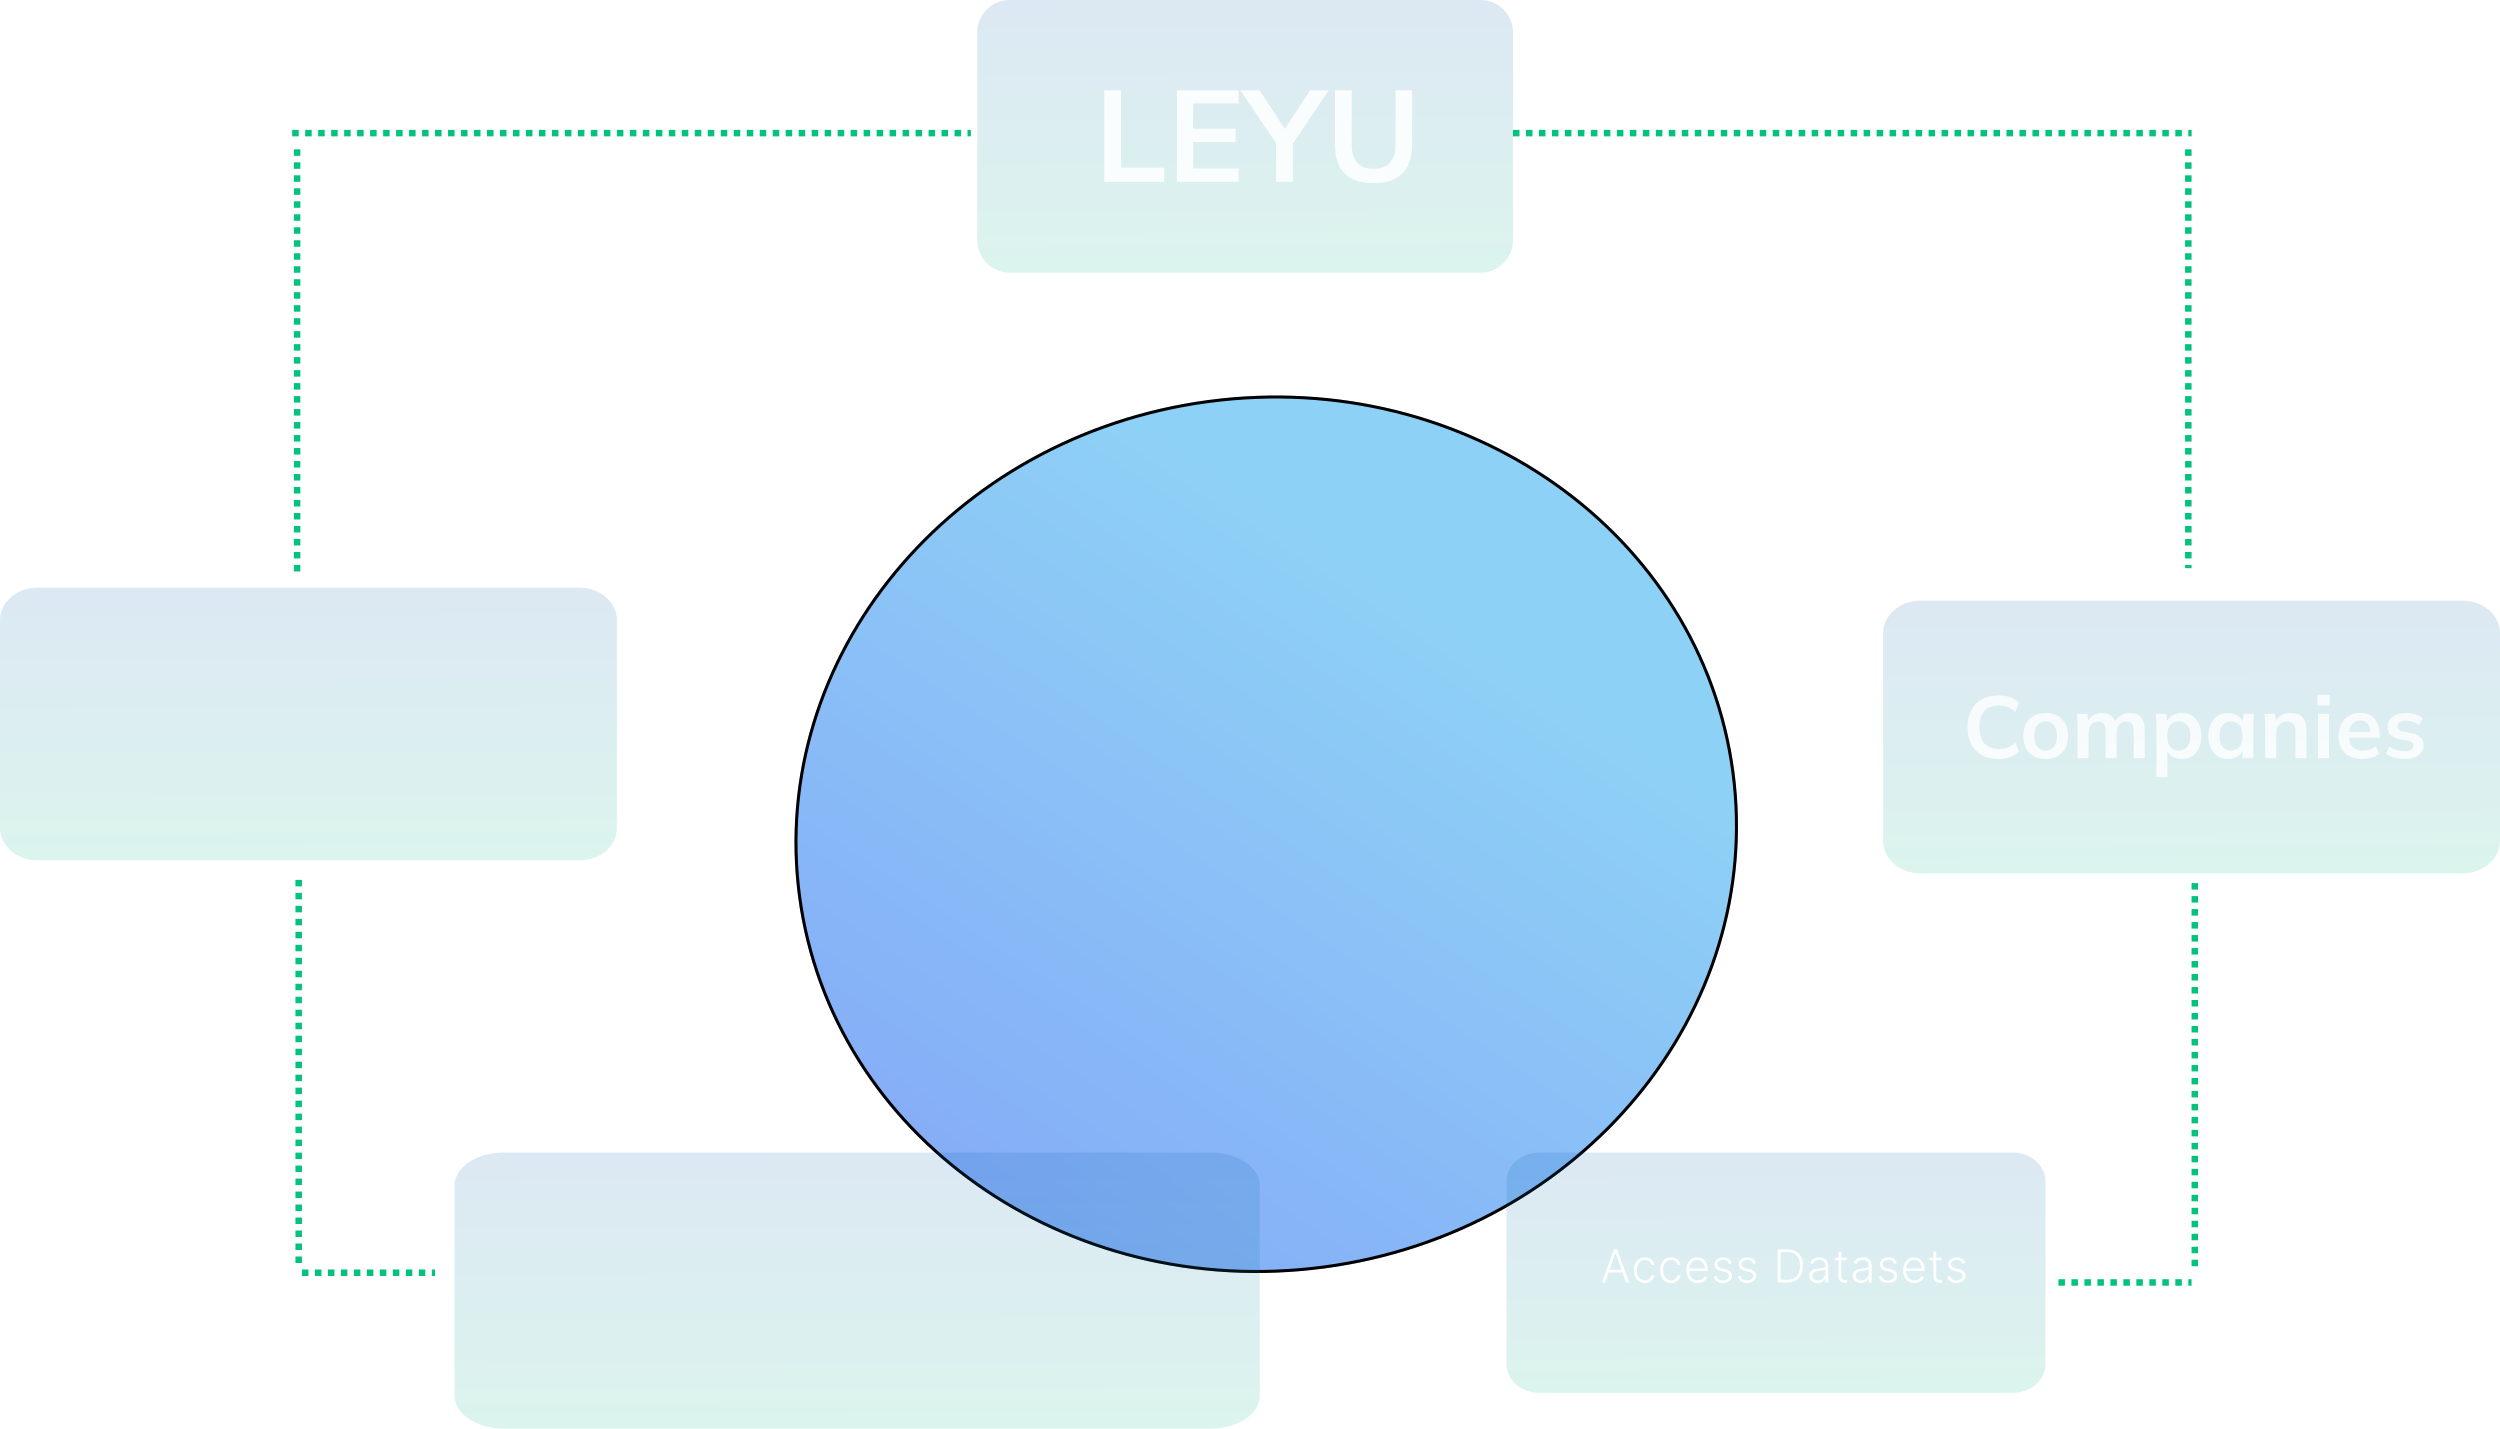 <svg xmlns="http://www.w3.org/2000/svg" fill="none" viewBox="225 347 770 440"><path d="M526 357C526 351.477 530.477 347 536 347H681C686.523 347 691 351.477 691 357V421C691 426.523 686.523 431 681 431H536C530.477 431 526 426.523 526 421V357Z" fill="url(#paint0_linear_1266_629)" fill-opacity="0.14"></path><path d="M648.091 403.4C644.064 403.4 641.064 402.4 639.091 400.4C637.144 398.373 636.171 395.386 636.171 391.44V374.8H641.331V391.4C641.331 393.906 641.864 395.8 642.931 397.08C644.024 398.36 645.744 399 648.091 399C650.331 399 652.011 398.36 653.131 397.08C654.278 395.8 654.851 393.906 654.851 391.4V374.8H659.931V391.44C659.931 395.386 658.931 398.373 656.931 400.4C654.958 402.4 652.011 403.4 648.091 403.4Z" fill="white" fill-opacity="0.86"></path><path d="M618.055 403V389.68L619.135 392.76L607.015 374.8H612.975L621.295 387.6H620.175L628.495 374.8H634.255L622.175 392.76L623.215 389.68V403H618.055Z" fill="white" fill-opacity="0.86"></path><path d="M587.503 403V374.8H606.503V378.84H592.463V386.64H605.583V390.72H592.463V398.92H606.503V403H587.503Z" fill="white" fill-opacity="0.86"></path><path d="M565.12 403V374.8H570.28V398.64H583.56V403H565.12Z" fill="white" fill-opacity="0.86"></path><path d="M391.5 729.827C391.155 729.827 390.84 729.743 390.555 729.574C390.27 729.402 390.043 729.173 389.874 728.888C389.705 728.603 389.619 728.288 389.616 727.943C389.616 727.595 389.7 727.28 389.869 726.999C390.038 726.714 390.265 726.487 390.55 726.317C390.839 726.145 391.155 726.059 391.5 726.059C391.848 726.059 392.163 726.145 392.445 726.317C392.73 726.487 392.957 726.714 393.126 726.999C393.298 727.28 393.384 727.595 393.384 727.943C393.384 728.288 393.298 728.603 393.126 728.888C392.957 729.173 392.73 729.402 392.445 729.574C392.163 729.743 391.848 729.827 391.5 729.827ZM403.352 732V721.818H409.259V722.653H404.282V726.487H408.945V727.322H404.282V731.165H409.358V732H403.352ZM412.646 727.227V732H411.761V724.364H412.621V725.562H412.7C412.879 725.171 413.158 724.857 413.536 724.622C413.917 724.384 414.387 724.264 414.948 724.264C415.461 724.264 415.912 724.372 416.3 724.587C416.691 724.799 416.994 725.113 417.21 725.527C417.428 725.941 417.538 726.45 417.538 727.053V732H416.653V727.108C416.653 726.482 416.477 725.986 416.126 725.621C415.778 725.257 415.311 725.075 414.724 725.075C414.323 725.075 413.967 725.161 413.655 725.333C413.343 725.505 413.097 725.754 412.914 726.079C412.735 726.4 412.646 726.783 412.646 727.227ZM423.062 735.023C422.541 735.023 422.086 734.955 421.694 734.819C421.303 734.686 420.974 734.504 420.705 734.272C420.437 734.04 420.228 733.78 420.079 733.491L420.804 733.014C420.914 733.206 421.06 733.395 421.242 733.581C421.428 733.767 421.668 733.921 421.963 734.043C422.261 734.166 422.627 734.227 423.062 734.227C423.738 734.227 424.283 734.058 424.697 733.72C425.115 733.382 425.324 732.857 425.324 732.144V730.424H425.244C425.141 730.656 424.994 730.888 424.802 731.12C424.609 731.349 424.358 731.539 424.046 731.692C423.738 731.844 423.355 731.92 422.898 731.92C422.288 731.92 421.746 731.77 421.272 731.468C420.801 731.166 420.43 730.736 420.158 730.175C419.89 729.612 419.755 728.941 419.755 728.162C419.755 727.39 419.886 726.71 420.148 726.124C420.413 725.537 420.783 725.08 421.257 724.751C421.731 724.423 422.283 724.259 422.912 724.259C423.38 724.259 423.768 724.342 424.076 724.508C424.384 724.67 424.631 724.872 424.817 725.114C425.005 725.356 425.153 725.592 425.259 725.82H425.349V724.364H426.214V732.199C426.214 732.845 426.076 733.377 425.801 733.795C425.526 734.212 425.151 734.521 424.677 734.719C424.203 734.922 423.665 735.023 423.062 735.023ZM423.002 731.11C423.492 731.11 423.912 730.992 424.26 730.757C424.608 730.518 424.875 730.177 425.06 729.733C425.246 729.289 425.339 728.76 425.339 728.147C425.339 727.55 425.247 727.022 425.065 726.561C424.883 726.097 424.618 725.732 424.27 725.467C423.925 725.199 423.502 725.065 423.002 725.065C422.492 725.065 422.061 725.202 421.709 725.477C421.358 725.752 421.093 726.124 420.914 726.591C420.735 727.055 420.645 727.574 420.645 728.147C420.645 728.73 420.737 729.246 420.919 729.693C421.101 730.137 421.368 730.485 421.719 730.737C422.071 730.986 422.498 731.11 423.002 731.11ZM430.969 732.174C430.509 732.174 430.088 732.085 429.706 731.906C429.325 731.723 429.022 731.461 428.797 731.12C428.571 730.775 428.459 730.358 428.459 729.867C428.459 729.489 428.53 729.171 428.672 728.913C428.815 728.654 429.017 728.442 429.279 728.276C429.541 728.111 429.851 727.98 430.209 727.884C430.567 727.787 430.961 727.713 431.392 727.66C431.819 727.607 432.181 727.56 432.476 727.521C432.774 727.481 433.001 727.418 433.157 727.332C433.313 727.246 433.39 727.106 433.39 726.914V726.735C433.39 726.215 433.235 725.805 432.923 725.507C432.615 725.205 432.171 725.055 431.591 725.055C431.041 725.055 430.591 725.176 430.243 725.418C429.899 725.66 429.657 725.945 429.518 726.273L428.677 725.969C428.85 725.552 429.088 725.219 429.393 724.97C429.698 724.718 430.04 724.538 430.417 724.428C430.795 724.316 431.178 724.259 431.566 724.259C431.858 724.259 432.161 724.297 432.476 724.374C432.794 724.45 433.089 724.582 433.361 724.771C433.632 724.957 433.853 725.217 434.022 725.552C434.191 725.883 434.275 726.304 434.275 726.815V732H433.39V730.792H433.336C433.23 731.017 433.072 731.236 432.863 731.448C432.655 731.66 432.393 731.834 432.078 731.97C431.763 732.106 431.394 732.174 430.969 732.174ZM431.089 731.364C431.559 731.364 431.967 731.259 432.312 731.05C432.656 730.842 432.921 730.565 433.107 730.22C433.296 729.872 433.39 729.489 433.39 729.072V727.968C433.324 728.031 433.213 728.087 433.057 728.137C432.905 728.187 432.728 728.232 432.525 728.271C432.327 728.308 432.128 728.339 431.929 728.366C431.73 728.392 431.551 728.415 431.392 728.435C430.961 728.488 430.593 728.571 430.288 728.684C429.983 728.797 429.75 728.952 429.587 729.151C429.425 729.347 429.344 729.599 429.344 729.907C429.344 730.371 429.509 730.731 429.841 730.986C430.172 731.238 430.588 731.364 431.089 731.364ZM439.823 735.023C439.302 735.023 438.847 734.955 438.456 734.819C438.064 734.686 437.735 734.504 437.466 734.272C437.198 734.04 436.989 733.78 436.84 733.491L437.566 733.014C437.675 733.206 437.821 733.395 438.003 733.581C438.189 733.767 438.429 733.921 438.724 734.043C439.022 734.166 439.389 734.227 439.823 734.227C440.499 734.227 441.044 734.058 441.458 733.72C441.876 733.382 442.085 732.857 442.085 732.144V730.424H442.005C441.903 730.656 441.755 730.888 441.563 731.12C441.371 731.349 441.119 731.539 440.807 731.692C440.499 731.844 440.116 731.92 439.659 731.92C439.049 731.92 438.507 731.77 438.033 731.468C437.562 731.166 437.191 730.736 436.919 730.175C436.651 729.612 436.517 728.941 436.517 728.162C436.517 727.39 436.648 726.71 436.909 726.124C437.175 725.537 437.544 725.08 438.018 724.751C438.492 724.423 439.044 724.259 439.674 724.259C440.141 724.259 440.529 724.342 440.837 724.508C441.145 724.67 441.392 724.872 441.578 725.114C441.767 725.356 441.914 725.592 442.02 725.82H442.11V724.364H442.975V732.199C442.975 732.845 442.837 733.377 442.562 733.795C442.287 734.212 441.912 734.521 441.439 734.719C440.965 734.922 440.426 735.023 439.823 735.023ZM439.763 731.11C440.254 731.11 440.673 730.992 441.021 730.757C441.369 730.518 441.636 730.177 441.821 729.733C442.007 729.289 442.1 728.76 442.1 728.147C442.1 727.55 442.009 727.022 441.826 726.561C441.644 726.097 441.379 725.732 441.031 725.467C440.686 725.199 440.264 725.065 439.763 725.065C439.253 725.065 438.822 725.202 438.47 725.477C438.119 725.752 437.854 726.124 437.675 726.591C437.496 727.055 437.407 727.574 437.407 728.147C437.407 728.73 437.498 729.246 437.68 729.693C437.862 730.137 438.129 730.485 438.48 730.737C438.832 730.986 439.259 731.11 439.763 731.11ZM448.685 732.159C447.972 732.159 447.356 731.993 446.836 731.662C446.315 731.327 445.912 730.865 445.627 730.275C445.346 729.682 445.205 728.999 445.205 728.227C445.205 727.458 445.346 726.775 445.627 726.178C445.912 725.578 446.305 725.109 446.806 724.771C447.31 724.43 447.891 724.259 448.551 724.259C448.965 724.259 449.364 724.335 449.749 724.488C450.133 724.637 450.478 724.867 450.783 725.179C451.091 725.487 451.335 725.877 451.514 726.347C451.693 726.815 451.782 727.368 451.782 728.008V728.445H445.816V727.665H450.877C450.877 727.174 450.778 726.733 450.579 726.342C450.384 725.948 450.11 725.636 449.759 725.408C449.411 725.179 449.008 725.065 448.551 725.065C448.067 725.065 447.641 725.194 447.273 725.452C446.905 725.711 446.617 726.052 446.408 726.477C446.202 726.901 446.098 727.365 446.095 727.869V728.336C446.095 728.942 446.199 729.473 446.408 729.927C446.62 730.378 446.92 730.727 447.308 730.976C447.696 731.224 448.155 731.349 448.685 731.349C449.046 731.349 449.363 731.292 449.635 731.18C449.91 731.067 450.14 730.916 450.326 730.727C450.515 730.535 450.657 730.325 450.753 730.096L451.593 730.369C451.477 730.691 451.287 730.987 451.022 731.259C450.76 731.531 450.432 731.75 450.037 731.915C449.646 732.078 449.195 732.159 448.685 732.159ZM459.344 721.818V732H458.414V721.818H459.344ZM463.032 727.227V732H462.147V724.364H463.007V725.562H463.086C463.265 725.171 463.544 724.857 463.921 724.622C464.303 724.384 464.773 724.264 465.333 724.264C465.847 724.264 466.298 724.372 466.686 724.587C467.077 724.799 467.38 725.113 467.595 725.527C467.814 725.941 467.924 726.45 467.924 727.053V732H467.039V727.108C467.039 726.482 466.863 725.986 466.512 725.621C466.164 725.257 465.696 725.075 465.11 725.075C464.709 725.075 464.352 725.161 464.041 725.333C463.729 725.505 463.482 725.754 463.3 726.079C463.121 726.4 463.032 726.783 463.032 727.227ZM474.935 721.818H476.009L479.703 730.688H479.793L483.487 721.818H484.56V732H483.685V723.782H483.606L480.171 732H479.325L475.89 723.782H475.81V732H474.935V721.818ZM487.374 732V724.364H488.263V732H487.374ZM487.826 723.051C487.644 723.051 487.488 722.99 487.359 722.867C487.229 722.741 487.165 722.59 487.165 722.415C487.165 722.239 487.229 722.09 487.359 721.967C487.488 721.841 487.644 721.778 487.826 721.778C488.008 721.778 488.164 721.841 488.293 721.967C488.423 722.09 488.487 722.239 488.487 722.415C488.487 722.59 488.423 722.741 488.293 722.867C488.164 722.99 488.008 723.051 487.826 723.051ZM493.867 732.159C493.184 732.159 492.589 731.988 492.082 731.647C491.578 731.306 491.187 730.838 490.909 730.245C490.63 729.652 490.491 728.976 490.491 728.217C490.491 727.451 490.632 726.77 490.914 726.173C491.199 725.577 491.593 725.109 492.097 724.771C492.601 724.43 493.186 724.259 493.852 724.259C494.362 724.259 494.825 724.359 495.239 724.558C495.653 724.753 495.995 725.03 496.263 725.388C496.535 725.742 496.706 726.157 496.775 726.631H495.88C495.787 726.2 495.564 725.832 495.209 725.527C494.858 725.219 494.41 725.065 493.867 725.065C493.38 725.065 492.949 725.197 492.574 725.462C492.2 725.724 491.906 726.09 491.694 726.561C491.485 727.028 491.381 727.57 491.381 728.187C491.381 728.807 491.484 729.355 491.689 729.832C491.895 730.306 492.183 730.678 492.554 730.946C492.929 731.214 493.366 731.349 493.867 731.349C494.205 731.349 494.513 731.286 494.791 731.16C495.073 731.031 495.309 730.848 495.497 730.613C495.69 730.378 495.819 730.098 495.885 729.773H496.78C496.714 730.233 496.55 730.644 496.288 731.006C496.029 731.364 495.693 731.645 495.279 731.851C494.868 732.056 494.397 732.159 493.867 732.159ZM498.957 732V724.364H499.817V725.537H499.881C500.034 725.152 500.299 724.843 500.677 724.607C501.058 724.369 501.489 724.249 501.97 724.249C502.042 724.249 502.124 724.251 502.213 724.254C502.303 724.258 502.377 724.261 502.437 724.264V725.164C502.397 725.157 502.327 725.147 502.228 725.134C502.129 725.121 502.021 725.114 501.905 725.114C501.507 725.114 501.153 725.199 500.841 725.368C500.533 725.534 500.289 725.764 500.11 726.059C499.931 726.354 499.842 726.69 499.842 727.068V732H498.957ZM506.963 732.159C506.303 732.159 505.72 731.992 505.213 731.657C504.709 731.322 504.314 730.86 504.029 730.27C503.744 729.677 503.602 728.992 503.602 728.217C503.602 727.434 503.744 726.747 504.029 726.153C504.314 725.557 504.709 725.093 505.213 724.761C505.72 724.427 506.303 724.259 506.963 724.259C507.622 724.259 508.204 724.427 508.708 724.761C509.211 725.096 509.606 725.56 509.891 726.153C510.179 726.747 510.323 727.434 510.323 728.217C510.323 728.992 510.181 729.677 509.896 730.27C509.611 730.86 509.215 731.322 508.708 731.657C508.204 731.992 507.622 732.159 506.963 732.159ZM506.963 731.349C507.493 731.349 507.942 731.206 508.31 730.921C508.678 730.636 508.956 730.257 509.145 729.783C509.337 729.309 509.433 728.787 509.433 728.217C509.433 727.647 509.337 727.123 509.145 726.646C508.956 726.168 508.678 725.786 508.31 725.497C507.942 725.209 507.493 725.065 506.963 725.065C506.436 725.065 505.987 725.209 505.615 725.497C505.247 725.786 504.967 726.168 504.775 726.646C504.586 727.123 504.492 727.647 504.492 728.217C504.492 728.787 504.586 729.309 504.775 729.783C504.967 730.257 505.247 730.636 505.615 730.921C505.983 731.206 506.432 731.349 506.963 731.349ZM513.982 732L511.675 724.364H512.609L514.419 730.663H514.484L516.288 724.364H517.228L519.018 730.648H519.087L520.897 724.364H521.832L519.525 732H518.61L516.8 725.741H516.706L514.896 732H513.982ZM526.54 732.159C525.881 732.159 525.297 731.992 524.79 731.657C524.286 731.322 523.892 730.86 523.607 730.27C523.322 729.677 523.179 728.992 523.179 728.217C523.179 727.434 523.322 726.747 523.607 726.153C523.892 725.557 524.286 725.093 524.79 724.761C525.297 724.427 525.881 724.259 526.54 724.259C527.2 724.259 527.781 724.427 528.285 724.761C528.789 725.096 529.183 725.56 529.468 726.153C529.757 726.747 529.901 727.434 529.901 728.217C529.901 728.992 529.758 729.677 529.473 730.27C529.188 730.86 528.792 731.322 528.285 731.657C527.781 731.992 527.2 732.159 526.54 732.159ZM526.54 731.349C527.07 731.349 527.52 731.206 527.887 730.921C528.255 730.636 528.534 730.257 528.723 729.783C528.915 729.309 529.011 728.787 529.011 728.217C529.011 727.647 528.915 727.123 528.723 726.646C528.534 726.168 528.255 725.786 527.887 725.497C527.52 725.209 527.07 725.065 526.54 725.065C526.013 725.065 525.564 725.209 525.193 725.497C524.825 725.786 524.545 726.168 524.353 726.646C524.164 727.123 524.069 727.647 524.069 728.217C524.069 728.787 524.164 729.309 524.353 729.783C524.545 730.257 524.825 730.636 525.193 730.921C525.561 731.206 526.01 731.349 526.54 731.349ZM532.124 732V724.364H532.984V725.537H533.048C533.201 725.152 533.466 724.843 533.844 724.607C534.225 724.369 534.656 724.249 535.136 724.249C535.209 724.249 535.291 724.251 535.38 724.254C535.47 724.258 535.544 724.261 535.604 724.264V725.164C535.564 725.157 535.494 725.147 535.395 725.134C535.296 725.121 535.188 725.114 535.072 725.114C534.674 725.114 534.319 725.199 534.008 725.368C533.7 725.534 533.456 725.764 533.277 726.059C533.098 726.354 533.009 726.69 533.009 727.068V732H532.124ZM538.199 729.116L538.189 727.958H538.388L541.968 724.364H543.086L539.552 727.903L539.472 727.918L538.199 729.116ZM537.394 732V721.818H538.279V732H537.394ZM542.152 732L539.049 728.077L539.686 727.466L543.285 732H542.152ZM548.814 722.653V721.818H556.197V722.653H552.971V732H552.041V722.653H548.814ZM559.48 732.174C559.019 732.174 558.598 732.085 558.217 731.906C557.836 731.723 557.533 731.461 557.307 731.12C557.082 730.775 556.969 730.358 556.969 729.867C556.969 729.489 557.041 729.171 557.183 728.913C557.326 728.654 557.528 728.442 557.79 728.276C558.051 728.111 558.361 727.98 558.719 727.884C559.077 727.787 559.472 727.713 559.903 727.66C560.33 727.607 560.691 727.56 560.986 727.521C561.285 727.481 561.512 727.418 561.667 727.332C561.823 727.246 561.901 727.106 561.901 726.914V726.735C561.901 726.215 561.745 725.805 561.434 725.507C561.126 725.205 560.681 725.055 560.101 725.055C559.551 725.055 559.102 725.176 558.754 725.418C558.409 725.66 558.167 725.945 558.028 726.273L557.188 725.969C557.36 725.552 557.599 725.219 557.904 724.97C558.209 724.718 558.55 724.538 558.928 724.428C559.306 724.316 559.689 724.259 560.077 724.259C560.368 724.259 560.671 724.297 560.986 724.374C561.305 724.45 561.6 724.582 561.871 724.771C562.143 724.957 562.363 725.217 562.533 725.552C562.702 725.883 562.786 726.304 562.786 726.815V732H561.901V730.792H561.846C561.74 731.017 561.583 731.236 561.374 731.448C561.165 731.66 560.904 731.834 560.589 731.97C560.274 732.106 559.904 732.174 559.48 732.174ZM559.599 731.364C560.07 731.364 560.478 731.259 560.822 731.05C561.167 730.842 561.432 730.565 561.618 730.22C561.807 729.872 561.901 729.489 561.901 729.072V727.968C561.835 728.031 561.724 728.087 561.568 728.137C561.416 728.187 561.238 728.232 561.036 728.271C560.837 728.308 560.638 728.339 560.439 728.366C560.241 728.392 560.062 728.415 559.903 728.435C559.472 728.488 559.104 728.571 558.799 728.684C558.494 728.797 558.26 728.952 558.098 729.151C557.935 729.347 557.854 729.599 557.854 729.907C557.854 730.371 558.02 730.731 558.351 730.986C558.683 731.238 559.099 731.364 559.599 731.364ZM570.551 726.039L569.74 726.268C569.661 726.039 569.548 725.832 569.402 725.646C569.257 725.461 569.066 725.313 568.831 725.204C568.599 725.094 568.31 725.04 567.966 725.04C567.449 725.04 567.024 725.162 566.693 725.408C566.361 725.653 566.196 725.969 566.196 726.357C566.196 726.685 566.308 726.952 566.534 727.158C566.762 727.36 567.114 727.521 567.588 727.64L568.741 727.923C569.381 728.079 569.86 728.326 570.178 728.664C570.499 729.002 570.66 729.426 570.66 729.937C570.66 730.368 570.541 730.75 570.302 731.085C570.064 731.42 569.73 731.683 569.303 731.876C568.879 732.065 568.387 732.159 567.826 732.159C567.081 732.159 566.466 731.992 565.982 731.657C565.498 731.319 565.188 730.832 565.052 730.195L565.902 729.987C566.012 730.441 566.226 730.784 566.544 731.016C566.865 731.248 567.288 731.364 567.811 731.364C568.398 731.364 568.867 731.233 569.218 730.971C569.57 730.706 569.745 730.374 569.745 729.977C569.745 729.668 569.643 729.41 569.437 729.201C569.232 728.989 568.92 728.833 568.503 728.734L567.255 728.435C566.592 728.276 566.101 728.024 565.783 727.68C565.465 727.335 565.306 726.907 565.306 726.397C565.306 725.976 565.42 725.607 565.649 725.288C565.878 724.967 566.192 724.715 566.593 724.533C566.994 724.35 567.452 724.259 567.966 724.259C568.665 724.259 569.223 724.418 569.641 724.737C570.062 725.051 570.365 725.486 570.551 726.039ZM573.683 729.116L573.673 727.958H573.872L577.452 724.364H578.57L575.036 727.903L574.956 727.918L573.683 729.116ZM572.878 732V721.818H573.763V732H572.878ZM577.636 732L574.533 728.077L575.17 727.466L578.769 732H577.636ZM391.5 746.827C391.155 746.827 390.84 746.743 390.555 746.574C390.27 746.402 390.043 746.173 389.874 745.888C389.705 745.603 389.619 745.288 389.616 744.943C389.616 744.595 389.7 744.28 389.869 743.999C390.038 743.714 390.265 743.487 390.55 743.317C390.839 743.145 391.155 743.059 391.5 743.059C391.848 743.059 392.163 743.145 392.445 743.317C392.73 743.487 392.957 743.714 393.126 743.999C393.298 744.28 393.384 744.595 393.384 744.943C393.384 745.288 393.298 745.603 393.126 745.888C392.957 746.173 392.73 746.402 392.445 746.574C392.163 746.743 391.848 746.827 391.5 746.827ZM411.327 742H410.392C410.322 741.652 410.196 741.33 410.014 741.036C409.835 740.737 409.61 740.477 409.338 740.255C409.066 740.033 408.758 739.861 408.413 739.738C408.069 739.615 407.696 739.554 407.295 739.554C406.652 739.554 406.065 739.721 405.535 740.056C405.008 740.391 404.585 740.883 404.267 741.533C403.952 742.179 403.795 742.971 403.795 743.909C403.795 744.854 403.952 745.649 404.267 746.295C404.585 746.942 405.008 747.432 405.535 747.767C406.065 748.098 406.652 748.264 407.295 748.264C407.696 748.264 408.069 748.203 408.413 748.08C408.758 747.958 409.066 747.787 409.338 747.568C409.61 747.346 409.835 747.086 410.014 746.788C410.196 746.489 410.322 746.166 410.392 745.818H411.327C411.244 746.286 411.088 746.721 410.859 747.126C410.634 747.527 410.346 747.878 409.994 748.18C409.646 748.481 409.245 748.717 408.791 748.886C408.337 749.055 407.838 749.139 407.295 749.139C406.44 749.139 405.681 748.925 405.018 748.498C404.355 748.067 403.835 747.46 403.457 746.678C403.082 745.896 402.895 744.973 402.895 743.909C402.895 742.845 403.082 741.922 403.457 741.14C403.835 740.358 404.355 739.753 405.018 739.325C405.681 738.894 406.44 738.679 407.295 738.679C407.838 738.679 408.337 738.763 408.791 738.933C409.245 739.098 409.646 739.334 409.994 739.638C410.346 739.94 410.634 740.291 410.859 740.692C411.088 741.094 411.244 741.529 411.327 742ZM416.575 749.159C415.915 749.159 415.332 748.992 414.825 748.657C414.321 748.322 413.926 747.86 413.641 747.27C413.356 746.677 413.214 745.992 413.214 745.217C413.214 744.434 413.356 743.747 413.641 743.153C413.926 742.557 414.321 742.093 414.825 741.761C415.332 741.427 415.915 741.259 416.575 741.259C417.234 741.259 417.816 741.427 418.32 741.761C418.823 742.096 419.218 742.56 419.503 743.153C419.791 743.747 419.935 744.434 419.935 745.217C419.935 745.992 419.793 746.677 419.508 747.27C419.223 747.86 418.827 748.322 418.32 748.657C417.816 748.992 417.234 749.159 416.575 749.159ZM416.575 748.349C417.105 748.349 417.554 748.206 417.922 747.921C418.29 747.636 418.568 747.257 418.757 746.783C418.949 746.309 419.045 745.787 419.045 745.217C419.045 744.647 418.949 744.123 418.757 743.646C418.568 743.168 418.29 742.786 417.922 742.497C417.554 742.209 417.105 742.065 416.575 742.065C416.048 742.065 415.598 742.209 415.227 742.497C414.859 742.786 414.579 743.168 414.387 743.646C414.198 744.123 414.104 744.647 414.104 745.217C414.104 745.787 414.198 746.309 414.387 746.783C414.579 747.257 414.859 747.636 415.227 747.921C415.595 748.206 416.044 748.349 416.575 748.349ZM423.043 744.227V749H422.158V741.364H423.018V742.562H423.098C423.277 742.171 423.555 741.857 423.933 741.622C424.314 741.384 424.785 741.264 425.345 741.264C425.859 741.264 426.309 741.372 426.697 741.587C427.088 741.799 427.391 742.113 427.607 742.527C427.826 742.941 427.935 743.45 427.935 744.053V749H427.05V744.108C427.05 743.482 426.874 742.986 426.523 742.621C426.175 742.257 425.708 742.075 425.121 742.075C424.72 742.075 424.364 742.161 424.052 742.333C423.741 742.505 423.494 742.754 423.311 743.079C423.132 743.4 423.043 743.783 423.043 744.227ZM433.553 741.364V742.134H429.909V741.364H433.553ZM431.048 739.534H431.937V747.006C431.937 747.325 431.992 747.575 432.102 747.757C432.211 747.936 432.353 748.064 432.529 748.14C432.705 748.213 432.892 748.249 433.091 748.249C433.207 748.249 433.306 748.243 433.389 748.229C433.472 748.213 433.545 748.196 433.608 748.18L433.797 748.98C433.711 749.013 433.605 749.043 433.479 749.07C433.353 749.099 433.197 749.114 433.011 749.114C432.687 749.114 432.373 749.043 432.072 748.901C431.773 748.758 431.528 748.546 431.336 748.264C431.144 747.982 431.048 747.633 431.048 747.215V739.534ZM435.843 749V741.364H436.703V742.537H436.768C436.92 742.152 437.185 741.843 437.563 741.607C437.944 741.369 438.375 741.249 438.856 741.249C438.929 741.249 439.01 741.251 439.099 741.254C439.189 741.258 439.263 741.261 439.323 741.264V742.164C439.283 742.157 439.214 742.147 439.114 742.134C439.015 742.121 438.907 742.114 438.791 742.114C438.393 742.114 438.039 742.199 437.727 742.368C437.419 742.534 437.175 742.764 436.996 743.059C436.817 743.354 436.728 743.69 436.728 744.068V749H435.843ZM441.123 749V741.364H442.013V749H441.123ZM441.576 740.051C441.393 740.051 441.238 739.99 441.108 739.867C440.979 739.741 440.914 739.59 440.914 739.415C440.914 739.239 440.979 739.09 441.108 738.967C441.238 738.841 441.393 738.778 441.576 738.778C441.758 738.778 441.914 738.841 442.043 738.967C442.172 739.09 442.237 739.239 442.237 739.415C442.237 739.59 442.172 739.741 442.043 739.867C441.914 739.99 441.758 740.051 441.576 740.051ZM444.817 749V738.818H445.707V742.82H445.787C445.886 742.592 446.029 742.356 446.214 742.114C446.403 741.872 446.65 741.67 446.955 741.508C447.263 741.342 447.651 741.259 448.119 741.259C448.745 741.259 449.295 741.425 449.769 741.756C450.243 742.085 450.613 742.545 450.878 743.138C451.143 743.728 451.276 744.416 451.276 745.202C451.276 745.991 451.143 746.682 450.878 747.275C450.616 747.868 450.248 748.33 449.774 748.662C449.303 748.993 448.757 749.159 448.133 749.159C447.669 749.159 447.282 749.076 446.97 748.911C446.662 748.745 446.413 748.541 446.224 748.299C446.035 748.054 445.89 747.815 445.787 747.583H445.678V749H444.817ZM445.692 745.187C445.692 745.803 445.784 746.35 445.966 746.827C446.151 747.301 446.417 747.674 446.761 747.946C447.109 748.214 447.53 748.349 448.024 748.349C448.531 748.349 448.96 748.21 449.312 747.931C449.663 747.649 449.93 747.27 450.112 746.793C450.294 746.315 450.386 745.78 450.386 745.187C450.386 744.6 450.294 744.071 450.112 743.601C449.933 743.13 449.668 742.757 449.317 742.482C448.965 742.204 448.535 742.065 448.024 742.065C447.527 742.065 447.104 742.199 446.756 742.467C446.412 742.732 446.148 743.1 445.966 743.571C445.784 744.038 445.692 744.577 445.692 745.187ZM458.352 746.082V741.364H459.237V749H458.352V747.732H458.282C458.103 748.123 457.82 748.45 457.432 748.712C457.044 748.97 456.57 749.099 456.01 749.099C455.523 749.099 455.09 748.993 454.712 748.781C454.335 748.566 454.038 748.251 453.823 747.837C453.607 747.422 453.499 746.914 453.499 746.31V741.364H454.384V746.256C454.384 746.852 454.56 747.333 454.911 747.697C455.263 748.059 455.713 748.239 456.264 748.239C456.608 748.239 456.94 748.156 457.258 747.991C457.576 747.825 457.838 747.583 458.043 747.265C458.249 746.943 458.352 746.549 458.352 746.082ZM464.867 741.364V742.134H461.223V741.364H464.867ZM462.362 739.534H463.252V747.006C463.252 747.325 463.306 747.575 463.416 747.757C463.525 747.936 463.667 748.064 463.843 748.14C464.019 748.213 464.206 748.249 464.405 748.249C464.521 748.249 464.62 748.243 464.703 748.229C464.786 748.213 464.859 748.196 464.922 748.18L465.111 748.98C465.025 749.013 464.919 749.043 464.793 749.07C464.667 749.099 464.511 749.114 464.325 749.114C464.001 749.114 463.687 749.043 463.386 748.901C463.087 748.758 462.842 748.546 462.65 748.264C462.458 747.982 462.362 747.633 462.362 747.215V739.534ZM470.162 749.159C469.45 749.159 468.833 748.993 468.313 748.662C467.793 748.327 467.39 747.865 467.105 747.275C466.823 746.682 466.682 745.999 466.682 745.227C466.682 744.458 466.823 743.775 467.105 743.178C467.39 742.578 467.783 742.109 468.283 741.771C468.787 741.43 469.369 741.259 470.028 741.259C470.442 741.259 470.842 741.335 471.226 741.488C471.611 741.637 471.955 741.867 472.26 742.179C472.569 742.487 472.812 742.877 472.991 743.347C473.17 743.815 473.26 744.368 473.26 745.008V745.445H467.294V744.665H472.355C472.355 744.174 472.255 743.733 472.057 743.342C471.861 742.948 471.588 742.636 471.236 742.408C470.888 742.179 470.486 742.065 470.028 742.065C469.544 742.065 469.118 742.194 468.75 742.452C468.383 742.711 468.094 743.052 467.885 743.477C467.68 743.901 467.576 744.365 467.572 744.869V745.336C467.572 745.942 467.677 746.473 467.885 746.927C468.098 747.378 468.397 747.727 468.785 747.976C469.173 748.224 469.632 748.349 470.162 748.349C470.524 748.349 470.84 748.292 471.112 748.18C471.387 748.067 471.617 747.916 471.803 747.727C471.992 747.535 472.134 747.325 472.231 747.096L473.071 747.369C472.955 747.691 472.764 747.987 472.499 748.259C472.237 748.531 471.909 748.75 471.515 748.915C471.124 749.078 470.673 749.159 470.162 749.159ZM479.275 739.653V738.818H486.658V739.653H483.431V749H482.501V739.653H479.275ZM490.707 749.159C490.048 749.159 489.464 748.992 488.957 748.657C488.454 748.322 488.059 747.86 487.774 747.27C487.489 746.677 487.347 745.992 487.347 745.217C487.347 744.434 487.489 743.747 487.774 743.153C488.059 742.557 488.454 742.093 488.957 741.761C489.464 741.427 490.048 741.259 490.707 741.259C491.367 741.259 491.949 741.427 492.452 741.761C492.956 742.096 493.351 742.56 493.636 743.153C493.924 743.747 494.068 744.434 494.068 745.217C494.068 745.992 493.926 746.677 493.641 747.27C493.356 747.86 492.959 748.322 492.452 748.657C491.949 748.992 491.367 749.159 490.707 749.159ZM490.707 748.349C491.238 748.349 491.687 748.206 492.055 747.921C492.423 747.636 492.701 747.257 492.89 746.783C493.082 746.309 493.178 745.787 493.178 745.217C493.178 744.647 493.082 744.123 492.89 743.646C492.701 743.168 492.423 742.786 492.055 742.497C491.687 742.209 491.238 742.065 490.707 742.065C490.18 742.065 489.731 742.209 489.36 742.497C488.992 742.786 488.712 743.168 488.52 743.646C488.331 744.123 488.236 744.647 488.236 745.217C488.236 745.787 488.331 746.309 488.52 746.783C488.712 747.257 488.992 747.636 489.36 747.921C489.728 748.206 490.177 748.349 490.707 748.349ZM503.675 749H500.692V738.818H503.854C504.825 738.818 505.655 739.02 506.345 739.425C507.038 739.829 507.568 740.409 507.936 741.165C508.304 741.92 508.488 742.827 508.488 743.884C508.488 744.951 508.299 745.868 507.921 746.634C507.546 747.396 506.999 747.981 506.28 748.388C505.564 748.796 504.696 749 503.675 749ZM501.622 748.165H503.62C504.495 748.165 505.228 747.992 505.818 747.648C506.408 747.303 506.85 746.811 507.145 746.171C507.44 745.531 507.588 744.769 507.588 743.884C507.584 743.006 507.439 742.25 507.15 741.617C506.865 740.984 506.441 740.499 505.878 740.161C505.317 739.822 504.625 739.653 503.799 739.653H501.622V748.165ZM512.97 749.174C512.509 749.174 512.088 749.085 511.707 748.906C511.326 748.723 511.023 748.461 510.797 748.12C510.572 747.775 510.459 747.358 510.459 746.867C510.459 746.489 510.53 746.171 510.673 745.913C510.816 745.654 511.018 745.442 511.28 745.276C511.541 745.111 511.851 744.98 512.209 744.884C512.567 744.787 512.962 744.713 513.392 744.66C513.82 744.607 514.181 744.56 514.476 744.521C514.775 744.481 515.002 744.418 515.157 744.332C515.313 744.246 515.391 744.106 515.391 743.914V743.735C515.391 743.215 515.235 742.805 514.924 742.507C514.615 742.205 514.171 742.055 513.591 742.055C513.041 742.055 512.592 742.176 512.244 742.418C511.899 742.66 511.657 742.945 511.518 743.273L510.678 742.969C510.85 742.552 511.089 742.219 511.394 741.97C511.699 741.718 512.04 741.538 512.418 741.428C512.796 741.316 513.179 741.259 513.566 741.259C513.858 741.259 514.161 741.297 514.476 741.374C514.794 741.45 515.089 741.582 515.361 741.771C515.633 741.957 515.853 742.217 516.022 742.552C516.191 742.883 516.276 743.304 516.276 743.815V749H515.391V747.792H515.336C515.23 748.017 515.073 748.236 514.864 748.448C514.655 748.66 514.393 748.834 514.079 748.97C513.764 749.106 513.394 749.174 512.97 749.174ZM513.089 748.364C513.56 748.364 513.968 748.259 514.312 748.05C514.657 747.842 514.922 747.565 515.108 747.22C515.297 746.872 515.391 746.489 515.391 746.072V744.968C515.325 745.031 515.214 745.087 515.058 745.137C514.905 745.187 514.728 745.232 514.526 745.271C514.327 745.308 514.128 745.339 513.929 745.366C513.731 745.392 513.552 745.415 513.392 745.435C512.962 745.488 512.594 745.571 512.289 745.684C511.984 745.797 511.75 745.952 511.588 746.151C511.425 746.347 511.344 746.599 511.344 746.907C511.344 747.371 511.51 747.731 511.841 747.986C512.173 748.238 512.589 748.364 513.089 748.364ZM521.918 741.364V742.134H518.274V741.364H521.918ZM519.412 739.534H520.302V747.006C520.302 747.325 520.357 747.575 520.466 747.757C520.576 747.936 520.718 748.064 520.894 748.14C521.069 748.213 521.257 748.249 521.455 748.249C521.571 748.249 521.671 748.243 521.754 748.229C521.837 748.213 521.91 748.196 521.973 748.18L522.161 748.98C522.075 749.013 521.969 749.043 521.843 749.07C521.717 749.099 521.562 749.114 521.376 749.114C521.051 749.114 520.738 749.043 520.436 748.901C520.138 748.758 519.893 748.546 519.701 748.264C519.508 747.982 519.412 747.633 519.412 747.215V739.534ZM526.34 749.174C525.88 749.174 525.459 749.085 525.078 748.906C524.696 748.723 524.393 748.461 524.168 748.12C523.942 747.775 523.83 747.358 523.83 746.867C523.83 746.489 523.901 746.171 524.044 745.913C524.186 745.654 524.388 745.442 524.65 745.276C524.912 745.111 525.222 744.98 525.58 744.884C525.938 744.787 526.332 744.713 526.763 744.66C527.191 744.607 527.552 744.56 527.847 744.521C528.145 744.481 528.372 744.418 528.528 744.332C528.684 744.246 528.762 744.106 528.762 743.914V743.735C528.762 743.215 528.606 742.805 528.294 742.507C527.986 742.205 527.542 742.055 526.962 742.055C526.412 742.055 525.963 742.176 525.615 742.418C525.27 742.66 525.028 742.945 524.889 743.273L524.049 742.969C524.221 742.552 524.46 742.219 524.764 741.97C525.069 741.718 525.411 741.538 525.789 741.428C526.166 741.316 526.549 741.259 526.937 741.259C527.229 741.259 527.532 741.297 527.847 741.374C528.165 741.45 528.46 741.582 528.732 741.771C529.004 741.957 529.224 742.217 529.393 742.552C529.562 742.883 529.647 743.304 529.647 743.815V749H528.762V747.792H528.707C528.601 748.017 528.443 748.236 528.235 748.448C528.026 748.66 527.764 748.834 527.449 748.97C527.134 749.106 526.765 749.174 526.34 749.174ZM526.46 748.364C526.93 748.364 527.338 748.259 527.683 748.05C528.027 747.842 528.293 747.565 528.478 747.22C528.667 746.872 528.762 746.489 528.762 746.072V744.968C528.695 745.031 528.584 745.087 528.428 745.137C528.276 745.187 528.099 745.232 527.897 745.271C527.698 745.308 527.499 745.339 527.3 745.366C527.101 745.392 526.922 745.415 526.763 745.435C526.332 745.488 525.964 745.571 525.659 745.684C525.354 745.797 525.121 745.952 524.958 746.151C524.796 746.347 524.715 746.599 524.715 746.907C524.715 747.371 524.88 747.731 525.212 747.986C525.543 748.238 525.959 748.364 526.46 748.364ZM537.411 743.039L536.601 743.268C536.521 743.039 536.409 742.832 536.263 742.646C536.117 742.461 535.926 742.313 535.691 742.204C535.459 742.094 535.171 742.04 534.826 742.04C534.309 742.04 533.885 742.162 533.553 742.408C533.222 742.653 533.056 742.969 533.056 743.357C533.056 743.685 533.169 743.952 533.394 744.158C533.623 744.36 533.974 744.521 534.448 744.64L535.602 744.923C536.241 745.079 536.72 745.326 537.038 745.664C537.36 746.002 537.521 746.426 537.521 746.937C537.521 747.368 537.401 747.75 537.163 748.085C536.924 748.42 536.591 748.683 536.163 748.876C535.739 749.065 535.247 749.159 534.687 749.159C533.941 749.159 533.326 748.992 532.842 748.657C532.358 748.319 532.049 747.832 531.913 747.195L532.763 746.987C532.872 747.441 533.086 747.784 533.404 748.016C533.726 748.248 534.148 748.364 534.672 748.364C535.259 748.364 535.728 748.233 536.079 747.971C536.43 747.706 536.606 747.374 536.606 746.977C536.606 746.668 536.503 746.41 536.298 746.201C536.092 745.989 535.781 745.833 535.363 745.734L534.115 745.435C533.452 745.276 532.962 745.024 532.644 744.68C532.325 744.335 532.166 743.907 532.166 743.397C532.166 742.976 532.281 742.607 532.509 742.288C532.738 741.967 533.053 741.715 533.454 741.533C533.855 741.35 534.312 741.259 534.826 741.259C535.525 741.259 536.084 741.418 536.501 741.737C536.922 742.051 537.226 742.486 537.411 743.039ZM542.826 749.159C542.113 749.159 541.497 748.993 540.976 748.662C540.456 748.327 540.053 747.865 539.768 747.275C539.486 746.682 539.346 745.999 539.346 745.227C539.346 744.458 539.486 743.775 539.768 743.178C540.053 742.578 540.446 742.109 540.946 741.771C541.45 741.43 542.032 741.259 542.691 741.259C543.106 741.259 543.505 741.335 543.89 741.488C544.274 741.637 544.619 741.867 544.924 742.179C545.232 742.487 545.476 742.877 545.655 743.347C545.834 743.815 545.923 744.368 545.923 745.008V745.445H539.957V744.665H545.018C545.018 744.174 544.919 743.733 544.72 743.342C544.524 742.948 544.251 742.636 543.9 742.408C543.552 742.179 543.149 742.065 542.691 742.065C542.208 742.065 541.782 742.194 541.414 742.452C541.046 742.711 540.758 743.052 540.549 743.477C540.343 743.901 540.239 744.365 540.235 744.869V745.336C540.235 745.942 540.34 746.473 540.549 746.927C540.761 747.378 541.061 747.727 541.449 747.976C541.836 748.224 542.295 748.349 542.826 748.349C543.187 748.349 543.503 748.292 543.775 748.18C544.05 748.067 544.281 747.916 544.466 747.727C544.655 747.535 544.798 747.325 544.894 747.096L545.734 747.369C545.618 747.691 545.427 747.987 545.162 748.259C544.9 748.531 544.572 748.75 544.178 748.915C543.787 749.078 543.336 749.159 542.826 749.159ZM551.161 741.364V742.134H547.517V741.364H551.161ZM548.655 739.534H549.545V747.006C549.545 747.325 549.6 747.575 549.709 747.757C549.819 747.936 549.961 748.064 550.137 748.14C550.312 748.213 550.5 748.249 550.699 748.249C550.815 748.249 550.914 748.243 550.997 748.229C551.08 748.213 551.153 748.196 551.216 748.18L551.405 748.98C551.318 749.013 551.212 749.043 551.086 749.07C550.96 749.099 550.805 749.114 550.619 749.114C550.294 749.114 549.981 749.043 549.679 748.901C549.381 748.758 549.136 748.546 548.944 748.264C548.751 747.982 548.655 747.633 548.655 747.215V739.534ZM411.327 759H410.392C410.322 758.652 410.196 758.33 410.014 758.036C409.835 757.737 409.61 757.477 409.338 757.255C409.066 757.033 408.758 756.861 408.413 756.738C408.069 756.615 407.696 756.554 407.295 756.554C406.652 756.554 406.065 756.721 405.535 757.056C405.008 757.391 404.585 757.883 404.267 758.533C403.952 759.179 403.795 759.971 403.795 760.909C403.795 761.854 403.952 762.649 404.267 763.295C404.585 763.942 405.008 764.432 405.535 764.767C406.065 765.098 406.652 765.264 407.295 765.264C407.696 765.264 408.069 765.203 408.413 765.08C408.758 764.958 409.066 764.787 409.338 764.568C409.61 764.346 409.835 764.086 410.014 763.788C410.196 763.489 410.322 763.166 410.392 762.818H411.327C411.244 763.286 411.088 763.721 410.859 764.126C410.634 764.527 410.346 764.878 409.994 765.18C409.646 765.481 409.245 765.717 408.791 765.886C408.337 766.055 407.838 766.139 407.295 766.139C406.44 766.139 405.681 765.925 405.018 765.498C404.355 765.067 403.835 764.46 403.457 763.678C403.082 762.896 402.895 761.973 402.895 760.909C402.895 759.845 403.082 758.922 403.457 758.14C403.835 757.358 404.355 756.753 405.018 756.325C405.681 755.894 406.44 755.679 407.295 755.679C407.838 755.679 408.337 755.763 408.791 755.933C409.245 756.098 409.646 756.334 409.994 756.638C410.346 756.94 410.634 757.291 410.859 757.692C411.088 758.094 411.244 758.529 411.327 759ZM413.607 766V758.364H414.467V759.537H414.531C414.684 759.152 414.949 758.843 415.327 758.607C415.708 758.369 416.139 758.249 416.619 758.249C416.692 758.249 416.773 758.251 416.863 758.254C416.952 758.258 417.027 758.261 417.087 758.264V759.164C417.047 759.157 416.977 759.147 416.878 759.134C416.778 759.121 416.671 759.114 416.555 759.114C416.157 759.114 415.802 759.199 415.491 759.368C415.183 759.534 414.939 759.764 414.76 760.059C414.581 760.354 414.491 760.69 414.491 761.068V766H413.607ZM421.732 766.159C421.019 766.159 420.403 765.993 419.882 765.662C419.362 765.327 418.959 764.865 418.674 764.275C418.392 763.682 418.252 762.999 418.252 762.227C418.252 761.458 418.392 760.775 418.674 760.178C418.959 759.578 419.352 759.109 419.852 758.771C420.356 758.43 420.938 758.259 421.597 758.259C422.012 758.259 422.411 758.335 422.796 758.488C423.18 758.637 423.525 758.867 423.83 759.179C424.138 759.487 424.382 759.877 424.561 760.347C424.74 760.815 424.829 761.368 424.829 762.008V762.445H418.863V761.665H423.924C423.924 761.174 423.825 760.733 423.626 760.342C423.43 759.948 423.157 759.636 422.806 759.408C422.458 759.179 422.055 759.065 421.597 759.065C421.114 759.065 420.688 759.194 420.32 759.452C419.952 759.711 419.664 760.052 419.455 760.477C419.249 760.901 419.145 761.365 419.141 761.869V762.336C419.141 762.942 419.246 763.473 419.455 763.927C419.667 764.378 419.967 764.727 420.355 764.976C420.742 765.224 421.201 765.349 421.732 765.349C422.093 765.349 422.409 765.292 422.681 765.18C422.956 765.067 423.187 764.916 423.372 764.727C423.561 764.535 423.704 764.325 423.8 764.096L424.64 764.369C424.524 764.691 424.333 764.987 424.068 765.259C423.807 765.531 423.478 765.75 423.084 765.915C422.693 766.078 422.242 766.159 421.732 766.159ZM429.192 766.174C428.731 766.174 428.31 766.085 427.929 765.906C427.548 765.723 427.245 765.461 427.019 765.12C426.794 764.775 426.681 764.358 426.681 763.867C426.681 763.489 426.753 763.171 426.895 762.913C427.038 762.654 427.24 762.442 427.502 762.276C427.763 762.111 428.073 761.98 428.431 761.884C428.789 761.787 429.184 761.713 429.615 761.66C430.042 761.607 430.403 761.56 430.698 761.521C430.997 761.481 431.224 761.418 431.379 761.332C431.535 761.246 431.613 761.106 431.613 760.914V760.735C431.613 760.215 431.457 759.805 431.146 759.507C430.838 759.205 430.393 759.055 429.813 759.055C429.263 759.055 428.814 759.176 428.466 759.418C428.121 759.66 427.879 759.945 427.74 760.273L426.9 759.969C427.072 759.552 427.311 759.219 427.616 758.97C427.921 758.718 428.262 758.538 428.64 758.428C429.018 758.316 429.401 758.259 429.789 758.259C430.08 758.259 430.383 758.297 430.698 758.374C431.016 758.45 431.311 758.582 431.583 758.771C431.855 758.957 432.075 759.217 432.244 759.552C432.414 759.883 432.498 760.304 432.498 760.815V766H431.613V764.792H431.558C431.452 765.017 431.295 765.236 431.086 765.448C430.877 765.66 430.615 765.834 430.301 765.97C429.986 766.106 429.616 766.174 429.192 766.174ZM429.311 765.364C429.782 765.364 430.19 765.259 430.534 765.05C430.879 764.842 431.144 764.565 431.33 764.22C431.519 763.872 431.613 763.489 431.613 763.072V761.968C431.547 762.031 431.436 762.087 431.28 762.137C431.128 762.187 430.95 762.232 430.748 762.271C430.549 762.308 430.35 762.339 430.151 762.366C429.953 762.392 429.774 762.415 429.615 762.435C429.184 762.488 428.816 762.571 428.511 762.684C428.206 762.797 427.972 762.952 427.81 763.151C427.647 763.347 427.566 763.599 427.566 763.907C427.566 764.371 427.732 764.731 428.063 764.986C428.395 765.238 428.811 765.364 429.311 765.364ZM438.14 758.364V759.134H434.496V758.364H438.14ZM435.634 756.534H436.524V764.006C436.524 764.325 436.579 764.575 436.688 764.757C436.798 764.936 436.94 765.064 437.116 765.14C437.291 765.213 437.479 765.249 437.678 765.249C437.794 765.249 437.893 765.243 437.976 765.229C438.059 765.213 438.132 765.196 438.195 765.18L438.383 765.98C438.297 766.013 438.191 766.043 438.065 766.07C437.939 766.099 437.784 766.114 437.598 766.114C437.273 766.114 436.96 766.043 436.658 765.901C436.36 765.758 436.115 765.546 435.923 765.264C435.73 764.982 435.634 764.633 435.634 764.215V756.534ZM440.44 766V758.364H441.33V766H440.44ZM440.892 757.051C440.71 757.051 440.554 756.99 440.425 756.867C440.295 756.741 440.231 756.59 440.231 756.415C440.231 756.239 440.295 756.09 440.425 755.967C440.554 755.841 440.71 755.778 440.892 755.778C441.074 755.778 441.23 755.841 441.359 755.967C441.489 756.09 441.553 756.239 441.553 756.415C441.553 756.59 441.489 756.741 441.359 756.867C441.23 756.99 441.074 757.051 440.892 757.051ZM446.918 766.159C446.258 766.159 445.675 765.992 445.168 765.657C444.664 765.322 444.27 764.86 443.985 764.27C443.7 763.677 443.557 762.992 443.557 762.217C443.557 761.434 443.7 760.747 443.985 760.153C444.27 759.557 444.664 759.093 445.168 758.761C445.675 758.427 446.258 758.259 446.918 758.259C447.577 758.259 448.159 758.427 448.663 758.761C449.167 759.096 449.561 759.56 449.846 760.153C450.135 760.747 450.279 761.434 450.279 762.217C450.279 762.992 450.136 763.677 449.851 764.27C449.566 764.86 449.17 765.322 448.663 765.657C448.159 765.992 447.577 766.159 446.918 766.159ZM446.918 765.349C447.448 765.349 447.897 765.206 448.265 764.921C448.633 764.636 448.912 764.257 449.1 763.783C449.293 763.309 449.389 762.787 449.389 762.217C449.389 761.647 449.293 761.123 449.1 760.646C448.912 760.168 448.633 759.786 448.265 759.497C447.897 759.209 447.448 759.065 446.918 759.065C446.391 759.065 445.942 759.209 445.571 759.497C445.203 759.786 444.923 760.168 444.73 760.646C444.542 761.123 444.447 761.647 444.447 762.217C444.447 762.787 444.542 763.309 444.73 763.783C444.923 764.257 445.203 764.636 445.571 764.921C445.939 765.206 446.388 765.349 446.918 765.349ZM453.386 761.227V766H452.501V758.364H453.361V759.562H453.441C453.62 759.171 453.898 758.857 454.276 758.622C454.657 758.384 455.128 758.264 455.688 758.264C456.202 758.264 456.653 758.372 457.04 758.587C457.432 758.799 457.735 759.113 457.95 759.527C458.169 759.941 458.278 760.45 458.278 761.053V766H457.393V761.108C457.393 760.482 457.218 759.986 456.866 759.621C456.518 759.257 456.051 759.075 455.464 759.075C455.063 759.075 454.707 759.161 454.396 759.333C454.084 759.505 453.837 759.754 453.655 760.079C453.476 760.4 453.386 760.783 453.386 761.227Z" fill="white"></path><path d="M392.963 595C391.882 595 390.883 594.875 389.968 594.625C389.069 594.359 388.312 593.993 387.697 593.527L388.57 591.431C389.203 591.863 389.901 592.196 390.667 592.429C391.432 592.662 392.206 592.778 392.988 592.778C393.82 592.778 394.436 592.637 394.835 592.354C395.251 592.071 395.459 591.688 395.459 591.206C395.459 590.823 395.326 590.524 395.06 590.307C394.81 590.074 394.403 589.9 393.837 589.783L391.341 589.309C390.276 589.076 389.46 588.677 388.895 588.111C388.346 587.545 388.071 586.804 388.071 585.889C388.071 585.107 388.279 584.417 388.695 583.817C389.128 583.218 389.735 582.752 390.517 582.42C391.316 582.07 392.248 581.896 393.313 581.896C394.245 581.896 395.118 582.02 395.934 582.27C396.766 582.52 397.465 582.894 398.03 583.393L397.132 585.415C396.616 584.999 396.025 584.674 395.359 584.442C394.694 584.209 394.045 584.092 393.413 584.092C392.547 584.092 391.915 584.25 391.516 584.566C391.116 584.866 390.916 585.257 390.916 585.739C390.916 586.106 391.033 586.413 391.266 586.663C391.516 586.896 391.898 587.071 392.414 587.187L394.91 587.661C396.025 587.878 396.865 588.261 397.431 588.81C398.014 589.342 398.305 590.074 398.305 591.006C398.305 591.838 398.08 592.554 397.631 593.153C397.182 593.752 396.558 594.209 395.759 594.526C394.96 594.842 394.028 595 392.963 595Z" fill="white" fill-opacity="0.77"></path><path d="M380.886 595C378.773 595 377.117 594.417 375.919 593.253C374.721 592.088 374.122 590.49 374.122 588.46C374.122 587.146 374.38 585.997 374.895 585.016C375.411 584.034 376.127 583.268 377.042 582.719C377.974 582.17 379.055 581.896 380.287 581.896C381.502 581.896 382.517 582.153 383.332 582.669C384.147 583.185 384.763 583.909 385.179 584.841C385.612 585.773 385.828 586.863 385.828 588.111V588.934H376.643V587.287H383.607L383.182 587.636C383.182 586.472 382.933 585.581 382.434 584.966C381.951 584.35 381.244 584.042 380.312 584.042C379.28 584.042 378.481 584.408 377.916 585.14C377.366 585.873 377.092 586.896 377.092 588.211V588.535C377.092 589.9 377.425 590.923 378.09 591.605C378.773 592.271 379.729 592.604 380.961 592.604C381.676 592.604 382.342 592.512 382.958 592.329C383.59 592.129 384.189 591.813 384.755 591.381L385.678 593.477C385.079 593.96 384.364 594.334 383.532 594.601C382.7 594.867 381.818 595 380.886 595Z" fill="white" fill-opacity="0.77"></path><path d="M365.166 594.75V585.365C365.166 584.833 365.15 584.292 365.116 583.743C365.1 583.193 365.058 582.661 364.992 582.145H368.012L368.361 585.59H367.862C368.029 584.758 368.303 584.067 368.686 583.518C369.085 582.969 369.568 582.561 370.134 582.295C370.699 582.029 371.315 581.896 371.981 581.896C372.28 581.896 372.522 581.912 372.705 581.945C372.888 581.962 373.071 582.004 373.254 582.07L373.229 584.816C372.913 584.683 372.638 584.6 372.405 584.566C372.189 584.533 371.914 584.516 371.581 584.516C370.866 584.516 370.258 584.666 369.759 584.966C369.277 585.265 368.911 585.681 368.661 586.214C368.428 586.746 368.311 587.354 368.311 588.036V594.75H365.166Z" fill="white" fill-opacity="0.77"></path><path d="M356.111 595C354.813 595 353.69 594.734 352.741 594.201C351.793 593.669 351.052 592.912 350.52 591.93C350.004 590.948 349.746 589.783 349.746 588.435C349.746 587.087 350.004 585.931 350.52 584.966C351.052 583.984 351.793 583.227 352.741 582.694C353.69 582.162 354.813 581.896 356.111 581.896C357.409 581.896 358.532 582.162 359.481 582.694C360.446 583.227 361.186 583.984 361.702 584.966C362.235 585.931 362.501 587.087 362.501 588.435C362.501 589.783 362.235 590.948 361.702 591.93C361.186 592.912 360.446 593.669 359.481 594.201C358.532 594.734 357.409 595 356.111 595ZM356.111 592.604C357.093 592.604 357.875 592.263 358.457 591.58C359.04 590.881 359.331 589.833 359.331 588.435C359.331 587.037 359.04 585.997 358.457 585.315C357.875 584.633 357.093 584.292 356.111 584.292C355.129 584.292 354.347 584.633 353.765 585.315C353.182 585.997 352.891 587.037 352.891 588.435C352.891 589.833 353.182 590.881 353.765 591.58C354.347 592.263 355.129 592.604 356.111 592.604Z" fill="white" fill-opacity="0.77"></path><path d="M346.475 595C344.978 595 343.846 594.609 343.081 593.827C342.315 593.045 341.932 591.872 341.932 590.307V584.491H339.511V582.145H341.932V578.925L345.053 578.126V582.145H348.422V584.491H345.053V590.108C345.053 590.973 345.219 591.58 345.552 591.93C345.885 592.279 346.342 592.454 346.925 592.454C347.241 592.454 347.507 592.429 347.723 592.379C347.956 592.329 348.181 592.263 348.397 592.179V594.65C348.114 594.767 347.798 594.85 347.449 594.9C347.116 594.967 346.791 595 346.475 595Z" fill="white" fill-opacity="0.77"></path><path d="M330.473 595C329.374 595 328.409 594.742 327.577 594.226C326.745 593.694 326.096 592.936 325.63 591.955C325.164 590.973 324.931 589.8 324.931 588.435C324.931 587.071 325.164 585.906 325.63 584.941C326.096 583.959 326.745 583.21 327.577 582.694C328.409 582.162 329.374 581.896 330.473 581.896C331.538 581.896 332.47 582.162 333.268 582.694C334.084 583.21 334.624 583.909 334.891 584.791H334.616L334.891 582.145H337.886C337.836 582.661 337.786 583.185 337.736 583.718C337.703 584.25 337.686 584.774 337.686 585.29V594.75H334.591L334.566 592.154H334.866C334.6 593.02 334.059 593.71 333.243 594.226C332.428 594.742 331.504 595 330.473 595ZM331.346 592.604C332.328 592.604 333.119 592.263 333.718 591.58C334.317 590.881 334.616 589.833 334.616 588.435C334.616 587.037 334.317 585.997 333.718 585.315C333.119 584.633 332.328 584.292 331.346 584.292C330.365 584.292 329.574 584.633 328.975 585.315C328.376 585.997 328.076 587.037 328.076 588.435C328.076 589.833 328.368 590.881 328.95 591.58C329.549 592.263 330.348 592.604 331.346 592.604Z" fill="white" fill-opacity="0.77"></path><path d="M321.539 595C320.041 595 318.91 594.609 318.144 593.827C317.379 593.045 316.996 591.872 316.996 590.307V584.491H314.575V582.145H316.996V578.925L320.116 578.126V582.145H323.486V584.491H320.116V590.108C320.116 590.973 320.283 591.58 320.615 591.93C320.948 592.279 321.406 592.454 321.988 592.454C322.304 592.454 322.571 592.429 322.787 592.379C323.02 592.329 323.245 592.263 323.461 592.179V594.65C323.178 594.767 322.862 594.85 322.512 594.9C322.18 594.967 321.855 595 321.539 595Z" fill="white" fill-opacity="0.77"></path><path d="M307.189 595C305.891 595 304.768 594.734 303.819 594.201C302.871 593.669 302.13 592.912 301.598 591.93C301.082 590.948 300.824 589.783 300.824 588.435C300.824 587.087 301.082 585.931 301.598 584.966C302.13 583.984 302.871 583.227 303.819 582.694C304.768 582.162 305.891 581.896 307.189 581.896C308.487 581.896 309.61 582.162 310.558 582.694C311.524 583.227 312.264 583.984 312.78 584.966C313.312 585.931 313.579 587.087 313.579 588.435C313.579 589.783 313.312 590.948 312.78 591.93C312.264 592.912 311.524 593.669 310.558 594.201C309.61 594.734 308.487 595 307.189 595ZM307.189 592.604C308.171 592.604 308.953 592.263 309.535 591.58C310.117 590.881 310.409 589.833 310.409 588.435C310.409 587.037 310.117 585.997 309.535 585.315C308.953 584.633 308.171 584.292 307.189 584.292C306.207 584.292 305.425 584.633 304.842 585.315C304.26 585.997 303.969 587.037 303.969 588.435C303.969 589.833 304.26 590.881 304.842 591.58C305.425 592.263 306.207 592.604 307.189 592.604Z" fill="white" fill-opacity="0.77"></path><path d="M286.458 594.75V585.29C286.458 584.774 286.441 584.25 286.408 583.718C286.375 583.185 286.325 582.661 286.258 582.145H289.278L289.528 584.641H289.228C289.628 583.759 290.219 583.085 291.001 582.619C291.783 582.137 292.69 581.896 293.721 581.896C295.202 581.896 296.317 582.312 297.066 583.144C297.815 583.976 298.189 585.274 298.189 587.037V594.75H295.069V587.187C295.069 586.172 294.87 585.448 294.47 585.016C294.087 584.566 293.505 584.342 292.723 584.342C291.758 584.342 290.992 584.641 290.427 585.24C289.861 585.839 289.578 586.638 289.578 587.636V594.75H286.458Z" fill="white" fill-opacity="0.77"></path><path d="M271.418 594.75V585.29C271.418 584.774 271.401 584.25 271.368 583.718C271.335 583.185 271.285 582.661 271.218 582.145H274.239L274.488 584.641H274.189C274.588 583.759 275.179 583.085 275.961 582.619C276.743 582.137 277.65 581.896 278.682 581.896C280.163 581.896 281.277 582.312 282.026 583.144C282.775 583.976 283.15 585.274 283.15 587.037V594.75H280.029V587.187C280.029 586.172 279.83 585.448 279.43 585.016C279.048 584.566 278.465 584.342 277.683 584.342C276.718 584.342 275.952 584.641 275.387 585.24C274.821 585.839 274.538 586.638 274.538 587.636V594.75H271.418Z" fill="white" fill-opacity="0.77"></path><path d="M251 594.75L258.962 577.153H261.658L269.721 594.75H266.451L264.304 589.808L265.602 590.682H255.044L256.392 589.808L254.245 594.75H251ZM260.285 580.597L256.766 588.934L256.117 588.161H264.504L263.98 588.934L260.385 580.597H260.285Z" fill="white" fill-opacity="0.77"></path><path d="M309.298 563.371V545H312.418V563.371H309.298Z" fill="white" fill-opacity="0.77"></path><path d="M298.687 563.621C297.588 563.621 296.623 563.363 295.791 562.847C294.959 562.314 294.31 561.557 293.844 560.575C293.378 559.594 293.145 558.42 293.145 557.056C293.145 555.691 293.378 554.526 293.844 553.561C294.31 552.58 294.959 551.831 295.791 551.315C296.623 550.782 297.588 550.516 298.687 550.516C299.752 550.516 300.683 550.782 301.482 551.315C302.298 551.831 302.838 552.53 303.105 553.412H302.83L303.105 550.766H306.1C306.05 551.282 306 551.806 305.95 552.338C305.917 552.871 305.9 553.395 305.9 553.911V563.371H302.805L302.78 560.775H303.08C302.813 561.64 302.273 562.331 301.457 562.847C300.642 563.363 299.718 563.621 298.687 563.621ZM299.56 561.224C300.542 561.224 301.332 560.883 301.931 560.201C302.531 559.502 302.83 558.454 302.83 557.056C302.83 555.658 302.531 554.618 301.931 553.936C301.332 553.253 300.542 552.912 299.56 552.912C298.578 552.912 297.788 553.253 297.189 553.936C296.59 554.618 296.29 555.658 296.29 557.056C296.29 558.454 296.582 559.502 297.164 560.201C297.763 560.883 298.562 561.224 299.56 561.224Z" fill="white" fill-opacity="0.77"></path><path d="M287.105 563.621C285.808 563.621 284.668 563.354 283.686 562.822C282.721 562.289 281.972 561.532 281.439 560.55C280.907 559.552 280.641 558.37 280.641 557.006C280.641 555.641 280.907 554.477 281.439 553.511C281.989 552.546 282.746 551.806 283.711 551.29C284.676 550.774 285.808 550.516 287.105 550.516C287.937 550.516 288.745 550.649 289.527 550.915C290.325 551.165 290.974 551.531 291.474 552.014L290.525 554.185C290.076 553.769 289.568 553.461 289.002 553.262C288.453 553.045 287.913 552.937 287.38 552.937C286.265 552.937 285.391 553.287 284.759 553.986C284.143 554.685 283.836 555.7 283.836 557.031C283.836 558.362 284.143 559.386 284.759 560.101C285.391 560.817 286.265 561.174 287.38 561.174C287.896 561.174 288.428 561.075 288.978 560.875C289.543 560.675 290.059 560.367 290.525 559.951L291.474 562.098C290.958 562.58 290.3 562.955 289.502 563.221C288.72 563.487 287.921 563.621 287.105 563.621Z" fill="white" fill-opacity="0.77"></path><path d="M272.234 563.621C270.936 563.621 269.813 563.354 268.864 562.822C267.916 562.289 267.175 561.532 266.643 560.55C266.127 559.569 265.869 558.404 265.869 557.056C265.869 555.708 266.127 554.551 266.643 553.586C267.175 552.604 267.916 551.847 268.864 551.315C269.813 550.782 270.936 550.516 272.234 550.516C273.532 550.516 274.655 550.782 275.604 551.315C276.569 551.847 277.309 552.604 277.825 553.586C278.358 554.551 278.624 555.708 278.624 557.056C278.624 558.404 278.358 559.569 277.825 560.55C277.309 561.532 276.569 562.289 275.604 562.822C274.655 563.354 273.532 563.621 272.234 563.621ZM272.234 561.224C273.216 561.224 273.998 560.883 274.58 560.201C275.163 559.502 275.454 558.454 275.454 557.056C275.454 555.658 275.163 554.618 274.58 553.936C273.998 553.253 273.216 552.912 272.234 552.912C271.252 552.912 270.47 553.253 269.888 553.936C269.305 554.618 269.014 555.658 269.014 557.056C269.014 558.454 269.305 559.502 269.888 560.201C270.47 560.883 271.252 561.224 272.234 561.224Z" fill="white" fill-opacity="0.77"></path><path d="M252.947 563.371V545.774H256.167V560.651H264.454V563.371H252.947Z" fill="white" fill-opacity="0.77"></path><path d="M225 538C225 532.477 230.156 528 236.515 528H403.485C409.844 528 415 532.477 415 538V602C415 607.523 409.844 612 403.485 612H236.515C230.156 612 225 607.523 225 602V538Z" fill="url(#paint1_linear_1266_629)" fill-opacity="0.14"></path><line x1="691" y1="388" x2="900.022" y2="388" stroke="#02C27D" stroke-width="2" stroke-dasharray="2 2"></line><path d="M805 542C805 536.477 810.156 532 816.515 532H983.485C989.844 532 995 536.477 995 542V606C995 611.523 989.844 616 983.485 616H816.515C810.156 616 805 611.523 805 606V542Z" fill="url(#paint2_linear_1266_629)" fill-opacity="0.14"></path><path d="M965.666 580.774C964.495 580.774 963.415 580.639 962.424 580.369C961.452 580.081 960.632 579.685 959.966 579.18L960.911 576.911C961.596 577.379 962.352 577.74 963.181 577.992C964.009 578.244 964.846 578.37 965.693 578.37C966.593 578.37 967.26 578.217 967.692 577.911C968.142 577.605 968.367 577.19 968.367 576.668C968.367 576.254 968.223 575.93 967.935 575.696C967.665 575.443 967.224 575.254 966.611 575.128L963.91 574.615C962.757 574.363 961.875 573.931 961.263 573.318C960.668 572.706 960.371 571.905 960.371 570.914C960.371 570.068 960.596 569.32 961.046 568.672C961.515 568.024 962.172 567.519 963.018 567.159C963.883 566.781 964.891 566.592 966.044 566.592C967.053 566.592 967.998 566.727 968.881 566.997C969.781 567.267 970.537 567.672 971.15 568.213L970.177 570.401C969.619 569.951 968.98 569.599 968.259 569.347C967.539 569.095 966.836 568.969 966.152 568.969C965.216 568.969 964.531 569.14 964.099 569.482C963.667 569.806 963.451 570.23 963.451 570.752C963.451 571.148 963.577 571.481 963.829 571.752C964.099 572.004 964.513 572.193 965.072 572.319L967.773 572.832C968.98 573.066 969.889 573.48 970.501 574.075C971.132 574.651 971.447 575.443 971.447 576.452C971.447 577.352 971.204 578.127 970.717 578.775C970.231 579.424 969.556 579.919 968.691 580.261C967.827 580.603 966.818 580.774 965.666 580.774Z" fill="white" fill-opacity="0.79"></path><path d="M952.595 580.774C950.308 580.774 948.516 580.144 947.219 578.883C945.922 577.623 945.274 575.894 945.274 573.697C945.274 572.274 945.553 571.031 946.111 569.969C946.67 568.906 947.444 568.078 948.435 567.483C949.443 566.889 950.614 566.592 951.946 566.592C953.261 566.592 954.36 566.871 955.242 567.429C956.125 567.988 956.791 568.771 957.241 569.779C957.709 570.788 957.944 571.968 957.944 573.318V574.21H948.002V572.427H955.539L955.08 572.805C955.08 571.544 954.81 570.581 954.27 569.915C953.747 569.248 952.982 568.915 951.973 568.915C950.857 568.915 949.992 569.311 949.38 570.104C948.786 570.896 948.489 572.004 948.489 573.426V573.778C948.489 575.254 948.849 576.362 949.569 577.1C950.308 577.821 951.343 578.181 952.676 578.181C953.45 578.181 954.171 578.082 954.837 577.884C955.521 577.668 956.17 577.325 956.782 576.857L957.782 579.126C957.133 579.649 956.359 580.054 955.458 580.342C954.558 580.63 953.603 580.774 952.595 580.774Z" fill="white" fill-opacity="0.79"></path><path d="M938.96 580.504V566.862H942.336V580.504H938.96ZM938.771 564.296V561H942.525V564.296H938.771Z" fill="white" fill-opacity="0.79"></path><path d="M922.683 580.504V570.266C922.683 569.707 922.665 569.14 922.629 568.564C922.593 567.988 922.539 567.42 922.467 566.862H925.735L926.005 569.563H925.681C926.113 568.609 926.753 567.879 927.599 567.375C928.446 566.853 929.427 566.592 930.544 566.592C932.147 566.592 933.353 567.042 934.164 567.943C934.974 568.843 935.379 570.248 935.379 572.157V580.504H932.003V572.319C932.003 571.22 931.786 570.437 931.354 569.969C930.94 569.482 930.31 569.239 929.463 569.239C928.419 569.239 927.59 569.563 926.978 570.212C926.366 570.86 926.059 571.725 926.059 572.805V580.504H922.683Z" fill="white" fill-opacity="0.79"></path><path d="M911.198 580.774C910.01 580.774 908.965 580.495 908.065 579.937C907.164 579.361 906.462 578.541 905.958 577.479C905.453 576.416 905.201 575.146 905.201 573.67C905.201 572.193 905.453 570.932 905.958 569.888C906.462 568.825 907.164 568.015 908.065 567.456C908.965 566.88 910.01 566.592 911.198 566.592C912.351 566.592 913.359 566.88 914.224 567.456C915.106 568.015 915.692 568.771 915.98 569.725H915.683L915.98 566.862H919.222C919.168 567.42 919.114 567.988 919.059 568.564C919.023 569.14 919.005 569.707 919.005 570.266V580.504H915.656L915.629 577.695H915.953C915.665 578.631 915.079 579.379 914.197 579.937C913.314 580.495 912.315 580.774 911.198 580.774ZM912.144 578.181C913.206 578.181 914.062 577.812 914.71 577.073C915.359 576.317 915.683 575.182 915.683 573.67C915.683 572.157 915.359 571.031 914.71 570.293C914.062 569.554 913.206 569.185 912.144 569.185C911.081 569.185 910.226 569.554 909.577 570.293C908.929 571.031 908.605 572.157 908.605 573.67C908.605 575.182 908.92 576.317 909.55 577.073C910.199 577.812 911.063 578.181 912.144 578.181Z" fill="white" fill-opacity="0.79"></path><path d="M889.179 586.339V570.266C889.179 569.707 889.161 569.14 889.124 568.564C889.088 567.988 889.034 567.42 888.962 566.862H892.231L892.528 569.725H892.231C892.501 568.771 893.069 568.015 893.933 567.456C894.815 566.88 895.833 566.592 896.986 566.592C898.192 566.592 899.246 566.88 900.146 567.456C901.047 568.015 901.749 568.825 902.253 569.888C902.758 570.932 903.01 572.193 903.01 573.67C903.01 575.146 902.758 576.416 902.253 577.479C901.749 578.541 901.047 579.361 900.146 579.937C899.246 580.495 898.192 580.774 896.986 580.774C895.851 580.774 894.852 580.495 893.987 579.937C893.123 579.379 892.546 578.631 892.258 577.695H892.555V586.339H889.179ZM896.04 578.181C897.121 578.181 897.985 577.812 898.633 577.073C899.282 576.317 899.606 575.182 899.606 573.67C899.606 572.157 899.282 571.031 898.633 570.293C897.985 569.554 897.121 569.185 896.04 569.185C894.978 569.185 894.122 569.554 893.474 570.293C892.825 571.031 892.501 572.157 892.501 573.67C892.501 575.182 892.825 576.317 893.474 577.073C894.122 577.812 894.978 578.181 896.04 578.181Z" fill="white" fill-opacity="0.79"></path><path d="M864.882 580.504V570.266C864.882 569.707 864.864 569.14 864.828 568.564C864.792 567.988 864.738 567.42 864.666 566.862H867.934L868.204 569.563H867.88C868.258 568.627 868.835 567.897 869.609 567.375C870.402 566.853 871.338 566.592 872.419 566.592C873.499 566.592 874.391 566.853 875.093 567.375C875.813 567.879 876.318 568.672 876.606 569.752H876.174C876.552 568.78 877.173 568.015 878.038 567.456C878.902 566.88 879.893 566.592 881.009 566.592C882.54 566.592 883.684 567.042 884.44 567.943C885.196 568.843 885.575 570.248 885.575 572.157V580.504H882.198V572.292C882.198 571.211 882.018 570.437 881.657 569.969C881.297 569.482 880.721 569.239 879.929 569.239C878.992 569.239 878.254 569.572 877.713 570.239C877.173 570.887 876.903 571.77 876.903 572.886V580.504H873.526V572.292C873.526 571.211 873.346 570.437 872.986 569.969C872.626 569.482 872.049 569.239 871.257 569.239C870.321 569.239 869.582 569.572 869.042 570.239C868.52 570.887 868.258 571.77 868.258 572.886V580.504H864.882Z" fill="white" fill-opacity="0.79"></path><path d="M855.054 580.774C853.649 580.774 852.434 580.486 851.407 579.91C850.38 579.334 849.579 578.514 849.003 577.452C848.444 576.389 848.165 575.128 848.165 573.67C848.165 572.211 848.444 570.959 849.003 569.915C849.579 568.852 850.38 568.033 851.407 567.456C852.434 566.88 853.649 566.592 855.054 566.592C856.459 566.592 857.674 566.88 858.701 567.456C859.745 568.033 860.547 568.852 861.105 569.915C861.681 570.959 861.97 572.211 861.97 573.67C861.97 575.128 861.681 576.389 861.105 577.452C860.547 578.514 859.745 579.334 858.701 579.91C857.674 580.486 856.459 580.774 855.054 580.774ZM855.054 578.181C856.116 578.181 856.963 577.812 857.593 577.073C858.224 576.317 858.539 575.182 858.539 573.67C858.539 572.157 858.224 571.031 857.593 570.293C856.963 569.554 856.116 569.185 855.054 569.185C853.991 569.185 853.145 569.554 852.515 570.293C851.884 571.031 851.569 572.157 851.569 573.67C851.569 575.182 851.884 576.317 852.515 577.073C853.145 577.812 853.991 578.181 855.054 578.181Z" fill="white" fill-opacity="0.79"></path><path d="M840.482 580.774C838.501 580.774 836.799 580.378 835.376 579.586C833.972 578.775 832.891 577.641 832.135 576.182C831.378 574.705 831 572.967 831 570.968C831 568.969 831.378 567.24 832.135 565.781C832.891 564.323 833.972 563.197 835.376 562.405C836.799 561.594 838.501 561.189 840.482 561.189C841.815 561.189 843.012 561.378 844.075 561.756C845.155 562.134 846.083 562.693 846.857 563.431L845.723 566.187C844.876 565.502 844.057 565.016 843.264 564.728C842.49 564.422 841.599 564.269 840.59 564.269C838.663 564.269 837.186 564.854 836.16 566.025C835.151 567.177 834.647 568.825 834.647 570.968C834.647 573.111 835.151 574.768 836.16 575.939C837.186 577.109 838.663 577.695 840.59 577.695C841.599 577.695 842.49 577.551 843.264 577.262C844.057 576.956 844.876 576.452 845.723 575.75L846.857 578.505C846.083 579.225 845.155 579.784 844.075 580.18C843.012 580.576 841.815 580.774 840.482 580.774Z" fill="white" fill-opacity="0.79"></path><g filter="url(#filter0_f_1266_629)"><ellipse cx="615" cy="603.949" rx="134.93" ry="145.464" transform="rotate(82.416 615 603.949)" fill="url(#paint3_linear_1266_629)" fill-opacity="0.6"></ellipse><path d="M632.747 737.237C553.335 747.811 481.068 696.667 471.271 623.087C461.474 549.506 517.84 481.235 597.253 470.661C676.665 460.088 748.932 511.231 758.729 584.811C768.526 658.392 712.16 726.663 632.747 737.237Z" stroke="black" stroke-width="0.933"></path></g><line x1="315" y1="388" x2="524.022" y2="388" stroke="#02C27D" stroke-width="2" stroke-dasharray="2 2"></line><line x1="316.508" y1="392.999" x2="316.508" y2="522.999" stroke="#02C27D" stroke-width="2" stroke-dasharray="2 2"></line><line x1="317" y1="618" x2="317" y2="737" stroke="#02C27D" stroke-width="2" stroke-dasharray="2 2"></line><line x1="901" y1="619" x2="901" y2="738" stroke="#02C27D" stroke-width="2" stroke-dasharray="2 2"></line><line x1="318" y1="739" x2="359" y2="739" stroke="#02C27D" stroke-width="2" stroke-dasharray="2 2"></line><line x1="859" y1="742" x2="900" y2="742" stroke="#02C27D" stroke-width="2" stroke-dasharray="2 2"></line><path d="M365 712.119C365 706.53 371.729 702 380.03 702H597.97C606.271 702 613 706.53 613 712.119V776.881C613 782.47 606.271 787 597.97 787H380.03C371.729 787 365 782.47 365 776.881V712.119Z" fill="url(#paint4_linear_1266_629)" fill-opacity="0.14"></path><path d="M689 710.81C689 705.944 693.504 702 699.061 702H844.939C850.496 702 855 705.944 855 710.81V767.19C855 772.056 850.496 776 844.939 776H699.061C693.504 776 689 772.056 689 767.19V710.81Z" fill="url(#paint5_linear_1266_629)" fill-opacity="0.14"></path><path d="M719.367 742H718.393L722.097 731.818H723.091L726.795 742H725.82L722.629 733.026H722.559L719.367 742ZM720.068 738.097H725.119V738.933H720.068V738.097ZM731.619 742.159C730.936 742.159 730.341 741.988 729.834 741.647C729.33 741.306 728.939 740.838 728.661 740.245C728.382 739.652 728.243 738.976 728.243 738.217C728.243 737.451 728.384 736.77 728.666 736.173C728.951 735.577 729.345 735.109 729.849 734.771C730.353 734.43 730.938 734.259 731.604 734.259C732.114 734.259 732.577 734.359 732.991 734.558C733.405 734.753 733.747 735.03 734.015 735.388C734.287 735.742 734.458 736.157 734.527 736.631H733.632C733.539 736.2 733.316 735.832 732.961 735.527C732.61 735.219 732.162 735.065 731.619 735.065C731.132 735.065 730.701 735.197 730.326 735.462C729.952 735.724 729.658 736.09 729.446 736.561C729.237 737.028 729.133 737.57 729.133 738.187C729.133 738.807 729.236 739.355 729.441 739.832C729.647 740.306 729.935 740.678 730.306 740.946C730.681 741.214 731.118 741.349 731.619 741.349C731.957 741.349 732.265 741.286 732.543 741.16C732.825 741.031 733.061 740.848 733.249 740.613C733.442 740.378 733.571 740.098 733.637 739.773H734.532C734.466 740.233 734.302 740.644 734.04 741.006C733.781 741.364 733.445 741.645 733.031 741.851C732.62 742.056 732.149 742.159 731.619 742.159ZM739.692 742.159C739.009 742.159 738.414 741.988 737.907 741.647C737.403 741.306 737.012 740.838 736.734 740.245C736.455 739.652 736.316 738.976 736.316 738.217C736.316 737.451 736.457 736.77 736.739 736.173C737.024 735.577 737.418 735.109 737.922 734.771C738.426 734.43 739.011 734.259 739.677 734.259C740.187 734.259 740.65 734.359 741.064 734.558C741.478 734.753 741.82 735.03 742.088 735.388C742.36 735.742 742.531 736.157 742.6 736.631H741.705C741.612 736.2 741.389 735.832 741.034 735.527C740.683 735.219 740.235 735.065 739.692 735.065C739.205 735.065 738.774 735.197 738.399 735.462C738.025 735.724 737.731 736.09 737.519 736.561C737.31 737.028 737.206 737.57 737.206 738.187C737.206 738.807 737.309 739.355 737.514 739.832C737.72 740.306 738.008 740.678 738.379 740.946C738.754 741.214 739.191 741.349 739.692 741.349C740.03 741.349 740.338 741.286 740.616 741.16C740.898 741.031 741.134 740.848 741.322 740.613C741.515 740.378 741.644 740.098 741.71 739.773H742.605C742.539 740.233 742.375 740.644 742.113 741.006C741.854 741.364 741.518 741.645 741.104 741.851C740.693 742.056 740.222 742.159 739.692 742.159ZM747.869 742.159C747.157 742.159 746.54 741.993 746.02 741.662C745.499 741.327 745.097 740.865 744.812 740.275C744.53 739.682 744.389 738.999 744.389 738.227C744.389 737.458 744.53 736.775 744.812 736.178C745.097 735.578 745.489 735.109 745.99 734.771C746.494 734.43 747.075 734.259 747.735 734.259C748.149 734.259 748.549 734.335 748.933 734.488C749.318 734.637 749.662 734.867 749.967 735.179C750.275 735.487 750.519 735.877 750.698 736.347C750.877 736.815 750.966 737.368 750.966 738.008V738.445H745.001V737.665H750.062C750.062 737.174 749.962 736.733 749.763 736.342C749.568 735.948 749.294 735.636 748.943 735.408C748.595 735.179 748.192 735.065 747.735 735.065C747.251 735.065 746.825 735.194 746.457 735.452C746.089 735.711 745.801 736.052 745.592 736.477C745.387 736.901 745.282 737.365 745.279 737.869V738.336C745.279 738.942 745.383 739.473 745.592 739.927C745.804 740.378 746.104 740.727 746.492 740.976C746.88 741.224 747.339 741.349 747.869 741.349C748.23 741.349 748.547 741.292 748.819 741.18C749.094 741.067 749.324 740.916 749.51 740.727C749.699 740.535 749.841 740.325 749.937 740.096L750.778 740.369C750.661 740.691 750.471 740.987 750.206 741.259C749.944 741.531 749.616 741.75 749.221 741.915C748.83 742.078 748.38 742.159 747.869 742.159ZM758.327 736.039L757.517 736.268C757.437 736.039 757.325 735.832 757.179 735.646C757.033 735.461 756.842 735.313 756.607 735.204C756.375 735.094 756.087 735.04 755.742 735.04C755.225 735.04 754.801 735.162 754.469 735.408C754.138 735.653 753.972 735.969 753.972 736.357C753.972 736.685 754.085 736.952 754.31 737.158C754.539 737.36 754.89 737.521 755.364 737.64L756.518 737.923C757.157 738.079 757.636 738.326 757.954 738.664C758.276 739.002 758.437 739.426 758.437 739.937C758.437 740.368 758.317 740.75 758.079 741.085C757.84 741.42 757.507 741.683 757.079 741.876C756.655 742.065 756.163 742.159 755.603 742.159C754.857 742.159 754.242 741.992 753.758 741.657C753.274 741.319 752.965 740.832 752.829 740.195L753.679 739.987C753.788 740.441 754.002 740.784 754.32 741.016C754.642 741.248 755.064 741.364 755.588 741.364C756.175 741.364 756.643 741.233 756.995 740.971C757.346 740.706 757.522 740.374 757.522 739.977C757.522 739.668 757.419 739.41 757.214 739.201C757.008 738.989 756.697 738.833 756.279 738.734L755.031 738.435C754.368 738.276 753.878 738.024 753.559 737.68C753.241 737.335 753.082 736.907 753.082 736.397C753.082 735.976 753.197 735.607 753.425 735.288C753.654 734.967 753.969 734.715 754.37 734.533C754.771 734.35 755.228 734.259 755.742 734.259C756.441 734.259 757 734.418 757.417 734.737C757.838 735.051 758.142 735.486 758.327 736.039ZM765.785 736.039L764.975 736.268C764.895 736.039 764.782 735.832 764.637 735.646C764.491 735.461 764.3 735.313 764.065 735.204C763.833 735.094 763.544 735.04 763.2 735.04C762.683 735.04 762.258 735.162 761.927 735.408C761.596 735.653 761.43 735.969 761.43 736.357C761.43 736.685 761.543 736.952 761.768 737.158C761.997 737.36 762.348 737.521 762.822 737.64L763.975 737.923C764.615 738.079 765.094 738.326 765.412 738.664C765.734 739.002 765.894 739.426 765.894 739.937C765.894 740.368 765.775 740.75 765.536 741.085C765.298 741.42 764.965 741.683 764.537 741.876C764.113 742.065 763.621 742.159 763.061 742.159C762.315 742.159 761.7 741.992 761.216 741.657C760.732 741.319 760.422 740.832 760.286 740.195L761.137 739.987C761.246 740.441 761.46 740.784 761.778 741.016C762.099 741.248 762.522 741.364 763.046 741.364C763.632 741.364 764.101 741.233 764.453 740.971C764.804 740.706 764.98 740.374 764.98 739.977C764.98 739.668 764.877 739.41 764.671 739.201C764.466 738.989 764.154 738.833 763.737 738.734L762.489 738.435C761.826 738.276 761.335 738.024 761.017 737.68C760.699 737.335 760.54 736.907 760.54 736.397C760.54 735.976 760.654 735.607 760.883 735.288C761.112 734.967 761.427 734.715 761.828 734.533C762.229 734.35 762.686 734.259 763.2 734.259C763.899 734.259 764.458 734.418 764.875 734.737C765.296 735.051 765.599 735.486 765.785 736.039ZM775.496 742H772.513V731.818H775.675C776.646 731.818 777.477 732.02 778.166 732.425C778.859 732.829 779.389 733.409 779.757 734.165C780.125 734.92 780.309 735.827 780.309 736.884C780.309 737.951 780.12 738.868 779.742 739.634C779.368 740.396 778.821 740.981 778.102 741.388C777.386 741.796 776.517 742 775.496 742ZM773.443 741.165H775.442C776.317 741.165 777.049 740.992 777.639 740.648C778.229 740.303 778.672 739.811 778.967 739.171C779.262 738.531 779.409 737.769 779.409 736.884C779.406 736.006 779.26 735.25 778.972 734.617C778.687 733.984 778.262 733.499 777.699 733.161C777.139 732.822 776.446 732.653 775.621 732.653H773.443V741.165ZM784.791 742.174C784.33 742.174 783.91 742.085 783.528 741.906C783.147 741.723 782.844 741.461 782.619 741.12C782.393 740.775 782.28 740.358 782.28 739.867C782.28 739.489 782.352 739.171 782.494 738.913C782.637 738.654 782.839 738.442 783.101 738.276C783.363 738.111 783.673 737.98 784.03 737.884C784.388 737.787 784.783 737.713 785.214 737.66C785.641 737.607 786.003 737.56 786.298 737.521C786.596 737.481 786.823 737.418 786.979 737.332C787.134 737.246 787.212 737.106 787.212 736.914V736.735C787.212 736.215 787.057 735.805 786.745 735.507C786.437 735.205 785.993 735.055 785.413 735.055C784.862 735.055 784.413 735.176 784.065 735.418C783.721 735.66 783.479 735.945 783.339 736.273L782.499 735.969C782.672 735.552 782.91 735.219 783.215 734.97C783.52 734.718 783.861 734.538 784.239 734.428C784.617 734.316 785 734.259 785.388 734.259C785.679 734.259 785.983 734.297 786.298 734.374C786.616 734.45 786.911 734.582 787.182 734.771C787.454 734.957 787.675 735.217 787.844 735.552C788.013 735.883 788.097 736.304 788.097 736.815V742H787.212V740.792H787.158C787.052 741.017 786.894 741.236 786.685 741.448C786.477 741.66 786.215 741.834 785.9 741.97C785.585 742.106 785.215 742.174 784.791 742.174ZM784.91 741.364C785.381 741.364 785.789 741.259 786.133 741.05C786.478 740.842 786.743 740.565 786.929 740.22C787.118 739.872 787.212 739.489 787.212 739.072V737.968C787.146 738.031 787.035 738.087 786.879 738.137C786.727 738.187 786.549 738.232 786.347 738.271C786.148 738.308 785.95 738.339 785.751 738.366C785.552 738.392 785.373 738.415 785.214 738.435C784.783 738.488 784.415 738.571 784.11 738.684C783.805 738.797 783.571 738.952 783.409 739.151C783.247 739.347 783.165 739.599 783.165 739.907C783.165 740.371 783.331 740.731 783.663 740.986C783.994 741.238 784.41 741.364 784.91 741.364ZM793.739 734.364V735.134H790.095V734.364H793.739ZM791.233 732.534H792.123V740.006C792.123 740.325 792.178 740.575 792.287 740.757C792.397 740.936 792.539 741.064 792.715 741.14C792.891 741.213 793.078 741.249 793.277 741.249C793.393 741.249 793.492 741.243 793.575 741.229C793.658 741.213 793.731 741.196 793.794 741.18L793.983 741.98C793.897 742.013 793.79 742.043 793.665 742.07C793.539 742.099 793.383 742.114 793.197 742.114C792.872 742.114 792.559 742.043 792.258 741.901C791.959 741.758 791.714 741.546 791.522 741.264C791.33 740.982 791.233 740.633 791.233 740.215V732.534ZM798.162 742.174C797.701 742.174 797.28 742.085 796.899 741.906C796.518 741.723 796.214 741.461 795.989 741.12C795.764 740.775 795.651 740.358 795.651 739.867C795.651 739.489 795.722 739.171 795.865 738.913C796.007 738.654 796.21 738.442 796.471 738.276C796.733 738.111 797.043 737.98 797.401 737.884C797.759 737.787 798.153 737.713 798.584 737.66C799.012 737.607 799.373 737.56 799.668 737.521C799.966 737.481 800.193 737.418 800.349 737.332C800.505 737.246 800.583 737.106 800.583 736.914V736.735C800.583 736.215 800.427 735.805 800.116 735.507C799.807 735.205 799.363 735.055 798.783 735.055C798.233 735.055 797.784 735.176 797.436 735.418C797.091 735.66 796.849 735.945 796.71 736.273L795.87 735.969C796.042 735.552 796.281 735.219 796.586 734.97C796.891 734.718 797.232 734.538 797.61 734.428C797.988 734.316 798.37 734.259 798.758 734.259C799.05 734.259 799.353 734.297 799.668 734.374C799.986 734.45 800.281 734.582 800.553 734.771C800.825 734.957 801.045 735.217 801.214 735.552C801.383 735.883 801.468 736.304 801.468 736.815V742H800.583V740.792H800.528C800.422 741.017 800.265 741.236 800.056 741.448C799.847 741.66 799.585 741.834 799.27 741.97C798.955 742.106 798.586 742.174 798.162 742.174ZM798.281 741.364C798.752 741.364 799.159 741.259 799.504 741.05C799.849 740.842 800.114 740.565 800.299 740.22C800.488 739.872 800.583 739.489 800.583 739.072V737.968C800.517 738.031 800.406 738.087 800.25 738.137C800.097 738.187 799.92 738.232 799.718 738.271C799.519 738.308 799.32 738.339 799.121 738.366C798.922 738.392 798.743 738.415 798.584 738.435C798.153 738.488 797.786 738.571 797.481 738.684C797.176 738.797 796.942 738.952 796.78 739.151C796.617 739.347 796.536 739.599 796.536 739.907C796.536 740.371 796.702 740.731 797.033 740.986C797.365 741.238 797.781 741.364 798.281 741.364ZM809.233 736.039L808.422 736.268C808.343 736.039 808.23 735.832 808.084 735.646C807.938 735.461 807.748 735.313 807.512 735.204C807.28 735.094 806.992 735.04 806.647 735.04C806.13 735.04 805.706 735.162 805.375 735.408C805.043 735.653 804.877 735.969 804.877 736.357C804.877 736.685 804.99 736.952 805.215 737.158C805.444 737.36 805.795 737.521 806.269 737.64L807.423 737.923C808.063 738.079 808.541 738.326 808.86 738.664C809.181 739.002 809.342 739.426 809.342 739.937C809.342 740.368 809.223 740.75 808.984 741.085C808.745 741.42 808.412 741.683 807.985 741.876C807.56 742.065 807.068 742.159 806.508 742.159C805.762 742.159 805.148 741.992 804.664 741.657C804.18 741.319 803.87 740.832 803.734 740.195L804.584 739.987C804.693 740.441 804.907 740.784 805.225 741.016C805.547 741.248 805.97 741.364 806.493 741.364C807.08 741.364 807.549 741.233 807.9 740.971C808.251 740.706 808.427 740.374 808.427 739.977C808.427 739.668 808.324 739.41 808.119 739.201C807.913 738.989 807.602 738.833 807.184 738.734L805.936 738.435C805.273 738.276 804.783 738.024 804.465 737.68C804.147 737.335 803.987 736.907 803.987 736.397C803.987 735.976 804.102 735.607 804.331 735.288C804.559 734.967 804.874 734.715 805.275 734.533C805.676 734.35 806.134 734.259 806.647 734.259C807.347 734.259 807.905 734.418 808.323 734.737C808.744 735.051 809.047 735.486 809.233 736.039ZM814.647 742.159C813.934 742.159 813.318 741.993 812.798 741.662C812.277 741.327 811.874 740.865 811.589 740.275C811.308 739.682 811.167 738.999 811.167 738.227C811.167 737.458 811.308 736.775 811.589 736.178C811.874 735.578 812.267 735.109 812.768 734.771C813.271 734.43 813.853 734.259 814.513 734.259C814.927 734.259 815.326 734.335 815.711 734.488C816.095 734.637 816.44 734.867 816.745 735.179C817.053 735.487 817.297 735.877 817.476 736.347C817.655 736.815 817.744 737.368 817.744 738.008V738.445H811.778V737.665H816.839C816.839 737.174 816.74 736.733 816.541 736.342C816.346 735.948 816.072 735.636 815.721 735.408C815.373 735.179 814.97 735.065 814.513 735.065C814.029 735.065 813.603 735.194 813.235 735.452C812.867 735.711 812.579 736.052 812.37 736.477C812.164 736.901 812.06 737.365 812.057 737.869V738.336C812.057 738.942 812.161 739.473 812.37 739.927C812.582 740.378 812.882 740.727 813.27 740.976C813.658 741.224 814.117 741.349 814.647 741.349C815.008 741.349 815.325 741.292 815.597 741.18C815.872 741.067 816.102 740.916 816.288 740.727C816.476 740.535 816.619 740.325 816.715 740.096L817.555 740.369C817.439 740.691 817.249 740.987 816.984 741.259C816.722 741.531 816.394 741.75 815.999 741.915C815.608 742.078 815.157 742.159 814.647 742.159ZM822.982 734.364V735.134H819.338V734.364H822.982ZM820.476 732.534H821.366V740.006C821.366 740.325 821.421 740.575 821.53 740.757C821.64 740.936 821.782 741.064 821.958 741.14C822.134 741.213 822.321 741.249 822.52 741.249C822.636 741.249 822.735 741.243 822.818 741.229C822.901 741.213 822.974 741.196 823.037 741.18L823.226 741.98C823.14 742.013 823.034 742.043 822.908 742.07C822.782 742.099 822.626 742.114 822.44 742.114C822.115 742.114 821.802 742.043 821.501 741.901C821.202 741.758 820.957 741.546 820.765 741.264C820.573 740.982 820.476 740.633 820.476 740.215V732.534ZM830.266 736.039L829.456 736.268C829.376 736.039 829.263 735.832 829.117 735.646C828.972 735.461 828.781 735.313 828.546 735.204C828.314 735.094 828.025 735.04 827.681 735.04C827.164 735.04 826.739 735.162 826.408 735.408C826.076 735.653 825.911 735.969 825.911 736.357C825.911 736.685 826.023 736.952 826.249 737.158C826.478 737.36 826.829 737.521 827.303 737.64L828.456 737.923C829.096 738.079 829.575 738.326 829.893 738.664C830.215 739.002 830.375 739.426 830.375 739.937C830.375 740.368 830.256 740.75 830.017 741.085C829.779 741.42 829.446 741.683 829.018 741.876C828.594 742.065 828.102 742.159 827.541 742.159C826.796 742.159 826.181 741.992 825.697 741.657C825.213 741.319 824.903 740.832 824.767 740.195L825.617 739.987C825.727 740.441 825.941 740.784 826.259 741.016C826.58 741.248 827.003 741.364 827.527 741.364C828.113 741.364 828.582 741.233 828.933 740.971C829.285 740.706 829.46 740.374 829.46 739.977C829.46 739.668 829.358 739.41 829.152 739.201C828.947 738.989 828.635 738.833 828.218 738.734L826.97 738.435C826.307 738.276 825.816 738.024 825.498 737.68C825.18 737.335 825.021 736.907 825.021 736.397C825.021 735.976 825.135 735.607 825.364 735.288C825.593 734.967 825.907 734.715 826.308 734.533C826.71 734.35 827.167 734.259 827.681 734.259C828.38 734.259 828.938 734.418 829.356 734.737C829.777 735.051 830.08 735.486 830.266 736.039Z" fill="white"></path><line x1="899" y1="393" x2="899" y2="522" stroke="#02C27D" stroke-width="2" stroke-dasharray="2 2"></line><defs><filter id="filter0_f_1266_629" x="0.926" y="0.039" width="1228.15" height="1207.82" filterUnits="userSpaceOnUse" color-interpolation-filters="sRGB"><feFlood flood-opacity="0" result="BackgroundImageFix"></feFlood><feBlend mode="normal" in="SourceGraphic" in2="BackgroundImageFix" result="shape"></feBlend><feGaussianBlur stdDeviation="234.386" result="effect1_foregroundBlur_1266_629"></feGaussianBlur></filter><linearGradient id="paint0_linear_1266_629" x1="608.5" y1="347" x2="609" y2="444.5" gradientUnits="userSpaceOnUse"><stop stop-color="#095FAF"></stop><stop offset="1" stop-color="#02C27D"></stop></linearGradient><linearGradient id="paint1_linear_1266_629" x1="320" y1="528" x2="320.434" y2="625.501" gradientUnits="userSpaceOnUse"><stop stop-color="#095FAF"></stop><stop offset="1" stop-color="#02C27D"></stop></linearGradient><linearGradient id="paint2_linear_1266_629" x1="900" y1="532" x2="900.434" y2="629.501" gradientUnits="userSpaceOnUse"><stop stop-color="#095FAF"></stop><stop offset="1" stop-color="#02C27D"></stop></linearGradient><linearGradient id="paint3_linear_1266_629" x1="571.21" y1="524.5" x2="817.152" y2="737.095" gradientUnits="userSpaceOnUse"><stop stop-color="#43B2F0"></stop><stop offset="1" stop-color="#2D5CF3"></stop></linearGradient><linearGradient id="paint4_linear_1266_629" x1="489" y1="702" x2="489.341" y2="800.662" gradientUnits="userSpaceOnUse"><stop stop-color="#095FAF"></stop><stop offset="1" stop-color="#02C27D"></stop></linearGradient><linearGradient id="paint5_linear_1266_629" x1="772" y1="702" x2="772.386" y2="787.893" gradientUnits="userSpaceOnUse"><stop stop-color="#095FAF"></stop><stop offset="1" stop-color="#02C27D"></stop></linearGradient></defs></svg>